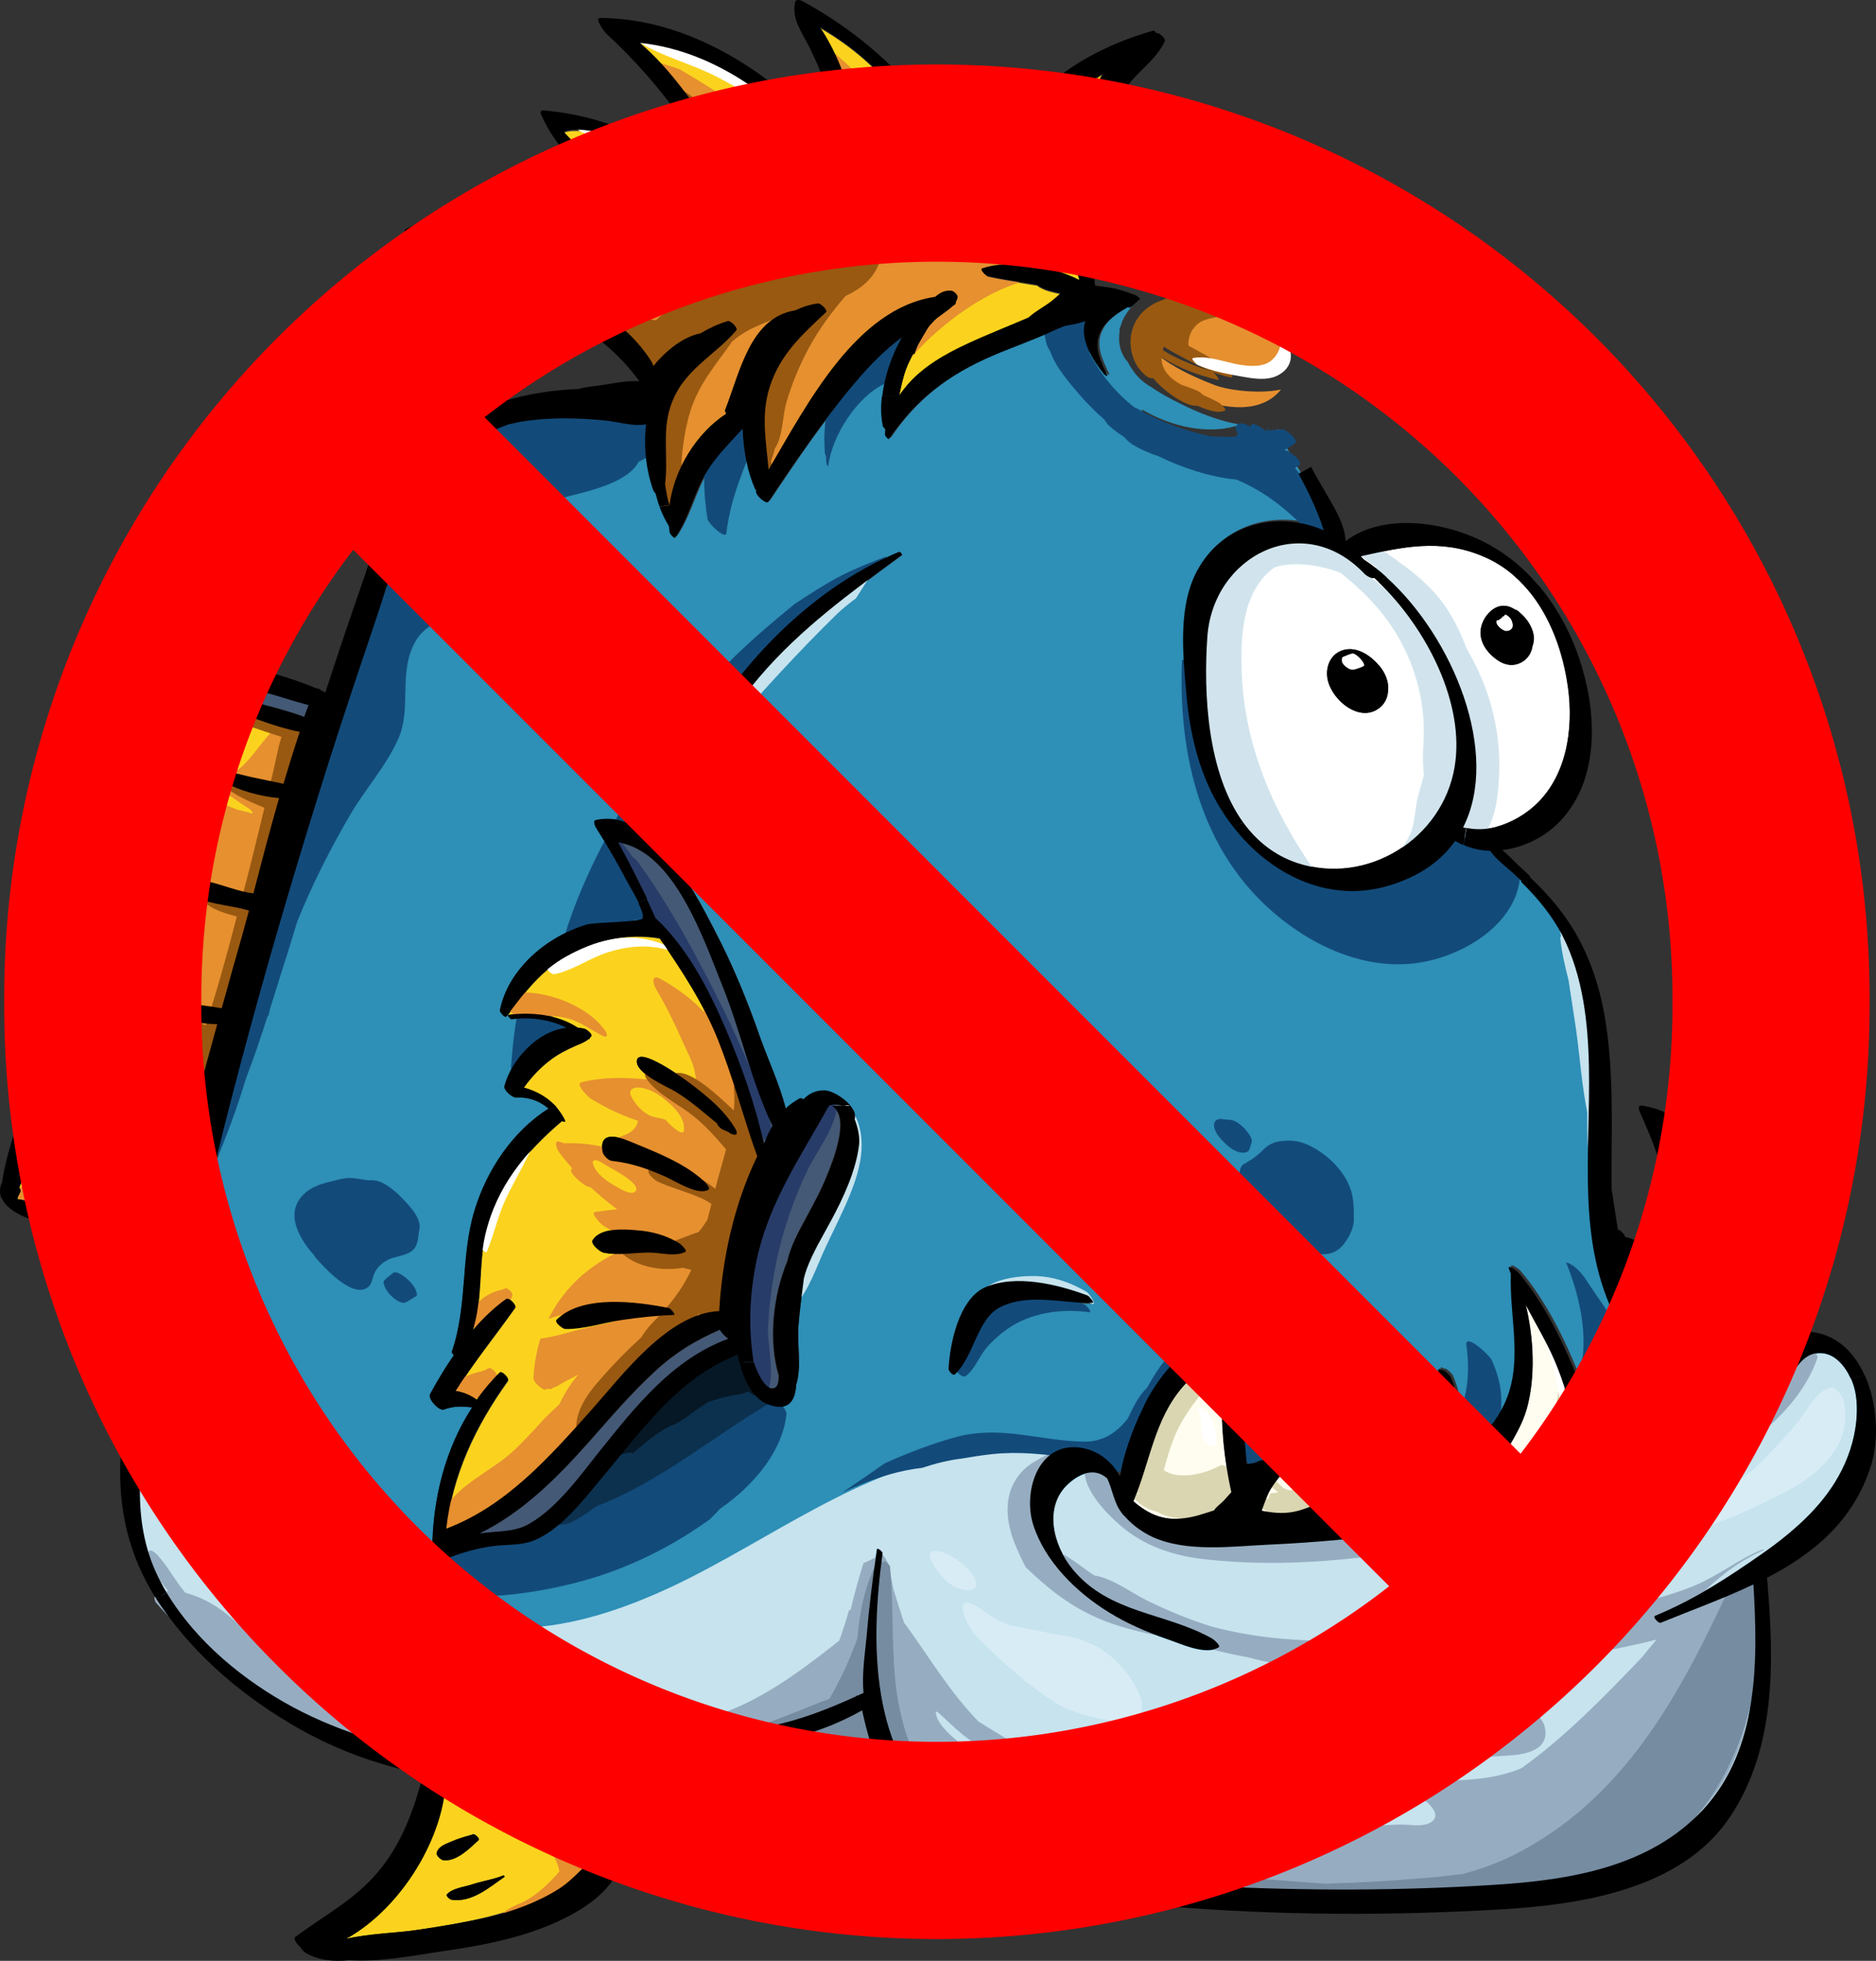 <?xml version="1.0" encoding="UTF-8" standalone="no"?>
<svg
   xmlns:dc="http://purl.org/dc/elements/1.1/"
   xmlns:cc="http://creativecommons.org/ns#"
   xmlns:rdf="http://www.w3.org/1999/02/22-rdf-syntax-ns#"
   xmlns:svg="http://www.w3.org/2000/svg"
   xmlns="http://www.w3.org/2000/svg"
   xmlns:sodipodi="http://sodipodi.sourceforge.net/DTD/sodipodi-0.dtd"
   xmlns:inkscape="http://www.inkscape.org/namespaces/inkscape"
   version="1.1"
   id="angler"
   x="0px"
   y="0px"
   viewBox="0 0 679.852 710.255"
   sodipodi:docname="fish-carnivor-01-dies.svg"
   width="679.852"
   height="710.255"
   inkscape:version="1.0.1 (3bc2e813f5, 2020-09-07)">
  <rect x="0" y="0" width="679.852" height="710.255" fill="#333333" stroke="none"/>
  <defs
     id="defs333" />
  <sodipodi:namedview
     pagecolor="#ffffff"
     bordercolor="#666666"
     borderopacity="1"
     objecttolerance="10"
     gridtolerance="10"
     guidetolerance="10"
     inkscape:pageopacity="0"
     inkscape:pageshadow="2"
     inkscape:window-width="1848"
     inkscape:window-height="1016"
     id="namedview331"
     showgrid="false"
     inkscape:zoom="0.95777778"
     inkscape:cx="318.42501"
     inkscape:cy="365.6"
     inkscape:window-x="1992"
     inkscape:window-y="27"
     inkscape:window-maximized="1"
     inkscape:current-layer="angler"
     inkscape:document-rotation="0" />
  <style
     type="text/css"
     id="style2"> .st0{fill:#FFFFFF;} .st1{fill:#FBD31E;} .st2{fill:#445976;} .st3{fill:#2E8FB7;} .st4{fill:#E69030;} .st5{fill:#FFFDEF;} .st6{fill:#C6E3EE;} .st7{fill:#96ADC1;} .st8{fill:#DAD6B1;} .st9{fill:#D1E4ED;} .st10{fill:#124B7A;} .st11{fill:#995911;} .st12{fill:#283C69;} .st13{fill:#0C314F;} .st14{fill:#061826;} .st15{fill:#768CA1;} .st16{fill:#D8ECF5;} </style>
  <g
     id="g1108"
     transform="matrix(-1,0,0,1,679.852,0)">
    <path
       class="st0"
       d="m 192.125,241.4 c 0.5,-0.4 1,-0.9 1.3,-1.5 0.3,-0.6 0.3,-1.1 0.1,-1.8 -0.2,-0.1 -0.4,-0.2 -0.6,-0.3 -1,-0.4 -1.9,-0.8 -3,-1.1 -1.4,-0.3 -5.2,4 -4.1,4.6 1,0.5 1.9,0.8 2.9,1.1 1.3,0.4 2.2,0 3.4,-1 z"
       id="path6" />
    <path
       class="st0"
       d="m 133.425,228.5 c 1,0.2 1.8,-0.3 2.6,-0.9 0.7,-0.6 1.7,-1.5 1.5,-2.6 0,-0.2 -0.1,-0.3 -0.3,-0.3 -0.8,-0.1 -1.5,-0.8 -2,-1.4 -0.1,-0.1 -0.3,-0.1 -0.4,-0.1 -0.1,-0.1 -0.1,-0.2 -0.2,-0.3 -0.1,-0.6 -1,0 -1.2,0.2 -0.6,0.4 -1.1,1 -1.4,1.7 -0.3,0.9 -0.6,1.7 -0.2,2.6 0.4,0.6 0.9,1 1.6,1.1 z"
       id="path8" />
    <path
       class="st1"
       d="m 673.425,434 c 0.3,0.7 -0.3,0.1 -2.2,0.9 -5,2.1 -13.1,1.7 -18.4,2.5 -11,1.7 -21.6,3.8 -32.7,4.5 -1.6,-12.6 -6,-25.4 -9.7,-37.7 7.2,-0.7 14.7,-2.4 20.8,-5.5 0.6,-0.3 4.2,-3.4 2.6,-4 -4.2,-1.5 -9.9,0.9 -14.1,1.8 -3.6,0.8 -7.1,1.8 -10.6,3 -0.2,-0.9 -0.5,-1.7 -0.7,-2.6 -2.4,-8.6 -4.7,-17.2 -7.1,-25.8 8,-0.2 16.8,-2.4 22.7,-5.5 0.5,-0.3 3.5,-2.8 2.2,-3.3 -4.2,-1.6 -9.8,0.5 -14.1,1.2 -4.1,0.6 -8.3,1.1 -12.4,1.8 -1.7,-6.2 -3.4,-12.3 -5.2,-18.5 -1.6,-5.6 -3.1,-11.2 -4.7,-16.9 1.4,-0.4 2.7,-0.8 3.6,-0.9 7.7,-1.5 15.9,-2.6 22.8,-6.5 0.6,-0.3 4.7,-3.7 3.4,-4.5 -4.1,-2.4 -10.9,0.5 -15.3,1.5 -4.6,1 -10.8,3.6 -16.1,4.2 -3.1,-11.5 -6.1,-23.1 -9.3,-34.5 7.1,-0.7 14.4,-2.8 20.1,-5.9 0.4,-0.2 3.6,-3 2.2,-3.3 -4.1,-0.9 -8.8,0.9 -12.9,1.7 -3.7,0.7 -7.3,1.4 -11,2.3 -1.8,-6.3 -3.8,-12.6 -5.9,-18.8 8.4,-1.6 17.7,-5.5 24.3,-7.5 11.7,-3.4 23.4,-6.9 34.7,-11.3 0.1,0.6 0.2,1.2 0.4,1.9 0.9,3.7 1.8,7.4 2.6,11.1 0.4,1.7 0.8,3.4 1.2,5.1 2.8,12.2 5.5,24.4 8.3,36.5 5.2,23 10.5,46 15.7,69 4.4,19.3 6.7,41.2 14.1,59.9 0,0.1 0.1,0.3 0.1,0.4 -0.4,0.5 -0.6,1 -0.4,1.5 0.5,1.2 0.9,1.9 1,2.2 z"
       id="path22" />
    <path
       class="st2"
       d="m 627.025,241.4 c 0.3,0.1 0.4,0.2 0.6,0.3 -9.8,3.3 -19.6,6.8 -29.6,9.8 -9.3,2.8 -19.3,4.7 -28.5,8.1 -0.5,-1.4 -1,-2.9 -1.6,-4.3 5.5,-1.4 10.9,-3.3 16.2,-4.7 10.7,-2.8 21.6,-5.1 32.4,-7.7 3.5,-0.8 7.2,-3.1 10.5,-1.5 z"
       id="path24" />
    <path
       class="st3"
       d="m 625.025,506.3 c 4.4,22.5 7.8,45.8 -3.5,66.9 -0.6,1.2 -1.3,2.4 -2,3.6 -10.7,17.8 -28,32.1 -46.2,41.7 -9,4.8 -18.4,8.5 -28.1,11.5 -9.2,2.8 -18.9,3.9 -28.1,6.6 -2.8,0.2 -5.6,0.4 -8.4,0.5 -11.3,0.4 -22.4,-0.9 -33.6,-1 -6.7,-0.1 -13.3,0.7 -19.4,2.5 -2.5,-3.3 -16.2,6.1 -17.6,7.4 -0.9,0.8 -1.8,1.8 -2.7,2.8 -3.7,0.6 -7.5,2 -11.1,2.5 -9,1.3 -18.1,1.4 -27.2,1 -10.9,-0.5 -21.9,-3 -32.8,-4.5 -0.1,-5.4 -0.9,-10.6 -0.2,-16.1 1.2,-4 2.3,-8 3.2,-12.2 18.6,10.6 44,16.2 64.3,10.7 0.4,-0.1 2.2,-1.8 1.4,-1.9 -10.7,-1.9 -21.6,-0.9 -32.4,-3.1 -11,-2.2 -21.1,-6.2 -31.2,-10.8 0,-0.3 -0.2,-0.3 -0.5,-0.2 -0.7,-0.3 -1.4,-0.6 -2.1,-1 0.6,-6.9 -0.4,-13 -1.1,-20.3 -1,-10.6 -2.3,-21.2 -3.8,-31.8 -0.1,-0.6 -2,0.9 -2,1.6 4.4,32.5 4.7,72.3 -23,95.2 -2.5,2 -5,3.9 -7.7,5.6 -25.7,16.6 -59,18.4 -88.7,19.8 -34.1,1.6 -68.5,1.7 -102.6,-0.5 -27.2,-1.7 -56.2,-6.4 -75.6,-27.4 -20,-21.8 -19.8,-53.2 -18.1,-81.5 11,5.2 22.7,9.4 33.6,13.9 0.8,0.3 2.9,-2.2 2.1,-2.5 -14.5,-6.1 -26.2,-13.7 -38.9,-22.7 -10.7,-7.6 -21.1,-16.4 -27.6,-28 -3.4,-6.2 -5.8,-13.1 -6.5,-20.2 -0.3,-3.4 -0.3,-7.1 0.4,-10.5 0.3,-1.5 0.8,-3.1 1.5,-4.7 2.1,-4.7 5.9,-9.2 10.9,-9.3 7.7,-0.3 10.2,8.3 14,13.5 4.1,5.6 8.9,10.5 14.3,14.7 20.2,16 46.3,22.6 71,27.9 33,6.9 67,11.8 100.7,13.3 13.2,0.6 29.7,2.9 42.2,-2.8 3.7,-1.7 7,-4.1 9.7,-7.1 0.8,-0.8 1.4,-1.5 1.5,-1.7 0,0 0,0 0,0 2.8,-3.6 3.3,-8.6 5.2,-12.4 4.5,-4 9.8,-1.9 13.9,1.7 9.5,8.3 5.6,22.6 -1.3,31.1 -13.3,16.3 -33.8,15.7 -50.6,25.2 -0.4,0.2 -3.4,2.6 -2.4,3.2 4.9,2.9 13.5,-1.3 18.6,-3 7.4,-2.5 14.6,-5.6 21.2,-9.7 11.7,-7.2 23.1,-18.4 27.4,-31.7 4,-12.4 -2.1,-31.1 -18.4,-27.7 -5.6,1.1 -10.2,4.9 -13.5,9.7 -1.4,-7.8 -4.2,-16.3 -8,-23.9 -4.9,-11.4 -15.3,-22.8 -25.8,-29.5 -0.2,-0.3 -0.5,-0.6 -0.7,-0.9 -4,-2.5 -8.1,-4.7 -12.5,-6.5 0,0 0,0 0,0 -0.1,0 -0.2,-0.1 -0.3,-0.1 -0.7,-0.3 -2.4,1.1 -3.3,2.3 -0.1,-0.1 -0.2,-0.1 -0.3,-0.2 0,0.1 0.1,0.3 0.1,0.4 -0.4,0.6 -0.6,1.3 -0.3,1.5 0.4,0.3 0.8,0.7 1.1,1 3.6,11.5 5.1,23.6 5,35.6 0,5.3 -0.5,10.6 -1,15.9 -1,-0.1 -2,-0.2 -3,-0.5 -0.7,-0.2 -1.3,-0.6 -2,-0.8 -0.5,-0.1 -0.9,-0.1 -1.4,-0.1 -1.5,-1.6 -3.1,-3.2 -4.5,-4.5 -4.1,-4 -8.3,-8 -11.7,-12.7 -3.1,-4.3 -4.2,-9.4 -7.2,-13.7 -0.1,-0.2 -0.4,-0.1 -0.7,0.1 -0.3,-0.5 -0.6,-1 -1,-1.4 -0.5,-0.6 -2.1,1.4 -2.2,1.8 -2,9.8 -2.6,19.8 -4.5,29.6 -0.2,1 -0.4,1.9 -0.5,2.9 -1.2,-0.3 -2.4,-0.6 -3.6,-1.1 -0.8,-0.4 -1.7,-0.7 -2.6,-1.1 -1,-1.1 -2.1,-2.1 -3.2,-3.1 -9.8,-9 -19.6,-15.2 -21.3,-29.5 -0.1,-0.5 -0.7,-0.3 -1.4,0.2 -0.3,-0.7 -2.8,1.8 -3,2.2 -1.1,2.4 -1.8,4.9 -2.5,7.5 -0.2,0.8 -0.6,1.8 -0.9,2.8 -1.9,3.1 -3.6,6.4 -4.9,9.9 -0.8,-0.2 -1.7,-0.4 -2.4,-0.7 -1.7,-0.7 -3.3,-1.6 -4.8,-2.7 -1.2,-1.8 -2.4,-3.6 -3.3,-5.4 -8.1,-15.3 -2.5,-32.3 -3.1,-48.5 0.2,-0.6 0.5,-1.2 0.7,-1.9 0.7,-1.9 -3.1,0.9 -3.3,1.2 -9.7,11.3 -16.9,26.4 -22.3,40.3 -2.3,-0.1 -4.4,-0.6 -6.6,-1.9 -0.1,-0.1 -0.3,-0.2 -0.4,-0.2 -3.1,-4 -6.5,-8 -8,-12.7 0,-0.1 -0.1,-0.3 -0.1,-0.4 0.9,-2.3 1.3,-4.9 1.4,-7.6 0.2,-0.2 0.4,-0.4 0.4,-0.5 14.5,-28.3 9.3,-60.4 9.9,-91 0.3,-16.2 2.1,-33.1 9.5,-47.7 3.8,-7.6 9.2,-13.9 15.2,-19.8 0.8,-0.8 1.7,-1.7 2.6,-2.5 2.9,-2.7 6.5,-5.2 8.8,-8.5 3.3,-0.1 6.5,-0.8 9.6,-2.1 1,-0.4 2,-0.9 3,-1.5 5.1,7.3 13.1,13 24.4,16.3 21.9,6.4 42.8,-4.4 56,-21.4 2,-2.5 3.8,-5.2 5.4,-7.9 7.2,-12.4 10.4,-26.3 11.6,-40.4 1.2,-14.6 3.1,-32.5 -4.6,-45.7 -9.7,-16.5 -29.4,-20.3 -45.2,-13.6 2.5,-7.4 5.5,-13.8 9.1,-20.5 1.1,-2 2.2,-4 3.4,-6.1 1.5,-2.6 3.5,-5.9 4.7,-9.4 13.1,10.4 37.7,4 48.7,-5.8 0.2,-0.2 1.2,-1.6 0.3,-1.1 -8.2,4.7 -17.4,7.5 -26.9,7 -3.1,-0.2 -5.9,-0.8 -8.6,-1.7 7.9,-1.2 16,-4.6 21.9,-7.6 3.8,-1.8 7.5,-3.9 11,-6.3 1.3,-0.7 2.9,-2 3.6,-2.7 1.8,-1.7 3.3,-3.9 4.5,-6.2 0.3,-0.3 0.6,-0.7 0.7,-0.8 2.2,-3.1 2.7,-6.5 2.2,-10.2 0,-0.1 0,-0.2 -0.1,-0.3 0.1,-0.1 0.1,-0.3 0.2,-0.4 -0.2,-0.5 -0.4,-1 -0.6,-1.5 -0.4,-1.4 -1,-2.8 -1.8,-3.9 -0.7,-1.1 -1.4,-2.1 -2.3,-3 0.1,0 0.1,0 0.2,0 0.3,0 0.5,0 0.8,-0.1 0,0 0,0 0,0 3.8,2.3 7.8,4.7 9.8,8.8 2.7,5.6 0,10.6 -2.4,15.8 -0.4,0.9 0.9,-0.1 1.1,-0.3 4.1,-5.1 9,-12.7 6.8,-19.3 2.4,0.9 4.9,1.4 7.3,1.7 1.6,0.7 3.2,1.3 4.7,2 7.1,3.3 14.5,5.8 21.7,8.9 15.8,6.7 27.8,15.8 37.4,30 0.3,0.5 1.6,-1 1.5,-1.4 0,-0.7 -0.1,-1.4 -0.1,-2 0.5,-0.5 0.9,-1 0.9,-1.2 0.7,-3.3 0.8,-7 0.3,-10.9 -0.8,-7.1 -3.4,-14.7 -7.1,-21.2 6.5,4.8 12,10.6 17.2,16.7 11.4,13.5 21.4,28.2 31.2,42.9 0.7,1 5,-2.6 4.4,-4.2 0.2,-0.2 0.4,-0.4 0.4,-0.5 2.7,-6 4.2,-13.7 4.5,-21.8 4.5,5 9.3,9.6 12.9,15.4 4.3,7 6.3,15.8 10.6,22.6 0,0 0,0 0,0 0,0.3 0.1,0.4 0.3,0.4 0.2,0.3 0.4,0.7 0.6,1 0.4,0.6 1.9,-1.3 2,-1.7 0.1,-0.8 0.2,-1.6 0.3,-2.4 1.4,-2.1 2.5,-4.5 3.4,-7 0.5,-1.5 1,-3.1 1.4,-4.6 0.5,-0.5 0.9,-1.1 0.9,-1.3 2.7,-7.8 3.6,-16 2.6,-23.9 4.6,0.9 10.6,-0.9 15,-1.4 10.2,-1 20.4,-1.2 30.6,0.5 1.4,0.2 2.8,0.5 4.2,0.9 13.3,4.8 24.7,13 31.7,26.5 7.8,15.1 12.3,32.4 17.8,48.4 5.5,15.9 10.7,31.8 15.8,47.8 10.2,31.9 19.7,64.1 28.5,96.5 4.2,15.4 8.2,30.7 12,46.2 3.8,8.7 6.6,18.1 9.1,27.2 -0.3,0.5 -0.3,0.9 0.1,1.1 0.1,0 0.1,0 0.2,0.1 0.5,2 1,3.9 1.6,5.9 1.6,6.1 3.2,12.6 4.5,19.2 0.3,1 0.6,1.9 0.9,2.9 3.5,10.5 5.9,20.8 7.9,31.2 z m -106.1,4.2 c 1.7,0.6 6,-3.9 5,-5.6 -2.6,-4.8 -5.5,-9.6 -8.6,-14.1 0.4,-0.5 0.8,-1 0.7,-1.3 -5.8,-16.8 -3.1,-34.4 -8.2,-51.1 -4.5,-14.6 -13.8,-28.7 -26.8,-36.9 3.2,-2.7 7.1,-4.2 11.7,-4 1.4,0.1 4.8,-2.8 4.3,-4.3 -2.8,-9.7 -12,-19.9 -22.5,-21.1 1.6,-0.8 3.2,-1.5 5,-2 5.1,-1.4 9.7,-1.8 14.9,-1.1 0.5,0.1 1.4,-1.1 1.4,-1.5 0.1,0.2 0.3,0.4 0.4,0.6 0.5,0.7 2.6,-1.6 2.4,-2.2 -3,-15.1 -17.1,-26.9 -31.5,-31 -3.1,-0.9 -19.6,-0.9 -20.3,-2.2 -0.5,-0.9 0.4,-3.1 1.5,-5.6 1.6,-3.3 3.8,-6.9 4.5,-8.3 3.2,-6.4 6.9,-12.5 10.7,-18.5 0.4,-0.7 1.7,-2.9 0.2,-3.2 -7.5,-1.5 -14.2,1.5 -20.2,6.7 0,0 0,0 0,0 -13.8,-42.8 -47.4,-86.4 -89.6,-103.8 -0.3,-0.1 -1.2,0.9 -1,1.1 18.4,13.5 36.7,26.7 51.6,44.2 15.7,18.4 26.8,39.1 35.2,61.6 0.1,0.2 0.2,0.3 0.3,0.3 -8.8,9.3 -15.5,22.5 -19.6,30.6 -6.4,12.3 -11.7,25.2 -16.2,38.3 -2.5,7.2 -6.9,16.6 -9.2,25.5 -1.4,-1.4 -3.1,-2.5 -5.1,-3.7 -0.3,-0.2 -0.8,0 -1.3,0.4 -2.1,-2.2 -4.8,-3.5 -8.2,-3.2 -2.2,0.2 -6.3,2.5 -8.7,5.3 -1.3,1.6 -2.1,3.3 -1.6,4.9 -1.3,3.3 -1.9,6.7 -1.6,9.2 1.2,9.4 5.7,19.3 10.2,27.6 3.1,5.8 6.5,11.3 8.8,17.5 0.4,1.1 0.7,2.2 1,3.3 0.7,5.9 1.5,11.7 2,17.6 0.5,6.2 -1.3,14.8 0.8,21 0.3,5.4 2.4,9.3 8.7,7.6 6.9,-1.8 10.1,-8.9 11.8,-15.6 0.2,-1 0.4,-1.9 0.6,-2.8 21.7,8.4 35.1,27.9 49.7,45.2 6.5,7.7 14.9,18.6 24.7,22.3 4.3,1.6 9.4,1.2 14,1.8 6.3,0.9 12.3,2.7 18.2,5 1.5,0.6 4.1,-2.9 4.1,-4.1 -0.1,-18 -4.7,-36.2 -14.5,-51.2 3.5,-0.3 6.6,-0.5 10.3,0.8 z m -185,-12.6 c 0.6,0.6 2.2,-1.4 2.2,-1.9 -0.4,-9.1 -3.7,-25.1 -12.9,-29.3 -11.2,-5.1 -26.7,-1.3 -37.5,2.9 -0.4,0.1 -2.6,2.5 -1.7,2.6 11,0.3 22.9,-3.6 33.3,1.5 8.7,4.1 9.4,17.7 16.6,24.2 z"
       id="path26" />
    <path
       class="st1"
       d="m 554.525,702.3 c -8.4,-1.9 -17.9,-2 -26.2,-3.3 -8.6,-1.3 -17.2,-2.7 -25.6,-4.8 -8.7,-2.2 -17.4,-5.2 -25,-10.1 -5.7,-3.6 -9.9,-9.1 -14.9,-13.4 3.4,-1.1 6.3,-2.3 8,-3.3 0.3,-0.2 2.8,-2.5 2,-3 -4.8,-2.6 -13.3,0.4 -18.6,0.4 -5,0 -12.6,0.3 -15.9,-4.4 -2.3,-3.3 -2,-6 -0.3,-8.3 0.6,-0.3 1.2,-0.6 1.8,-1 0.2,-0.1 1.4,-1.3 1.7,-2 2.5,-1.7 5.6,-3 8.2,-4.2 12.8,-3.2 27.8,0.5 40.4,0.9 9.6,0.3 19.1,-0.4 28.3,-2.4 0.2,21.7 15.9,47.7 36.1,58.9 z m -35.3,-28.5 c 0.8,-0.1 2.6,-1.7 2.4,-2.6 -0.6,-2.4 -3.3,-3.3 -5.5,-4.2 -2.5,-1.1 -5.2,-1.9 -7.9,-2.6 -0.6,-0.1 -2.4,1.6 -1.9,2.1 3.3,3 8.1,7.9 12.9,7.3 z m -2.9,14.3 c 0.4,-0.1 2,-1.3 1.5,-1.9 -1.9,-2.2 -6.3,-2.7 -9,-3.6 -3.8,-1.2 -7.8,-1.8 -11.5,-3.3 -0.1,0 -0.5,0.4 -0.4,0.5 5.7,3.9 12,9.5 19.4,8.3 z"
       id="path28" />
    <path
       class="st1"
       d="m 415.425,410.4 c 0.3,-0.2 0.5,-0.4 0.7,-0.5 0,0 0,0 0.1,0 l 1.8,-0.8 c 0.4,-0.1 2,-1.5 1.9,-2.1 4.9,-3.9 9.6,-8.1 15,-11.5 2.9,-1.8 15,-6.8 14.1,-11.5 -0.9,-4.9 -16.9,6.6 -18.8,7.9 -6.2,4.6 -12.8,9.9 -16.8,16.6 -1.6,2.7 0.2,3 2,1.9 z m 80.3,89.9 c 11.8,16.4 20.1,34 22.3,53.7 -21.8,-8.2 -37.5,-26 -52.7,-43.1 -10.8,-12.1 -27.7,-35 -46.2,-35.7 -1.1,-19 -5.4,-38.8 -13.8,-56.1 0.4,-1.1 0.8,-2.3 1.2,-3.4 4.4,-13 7.9,-26.2 13.1,-39 5.5,-13.6 13.1,-25 21.1,-36.7 12.3,-2.1 23.4,0.7 34.1,6.8 9.4,5.3 14.7,12.6 20.9,20.9 v 0 c -8.3,-1.1 -18,-0.1 -25.2,4.6 -0.9,0.1 -1.8,0.3 -2.7,0.5 -0.6,0.2 -2.9,1.8 -2.2,2.7 0.2,0.2 0.4,0.4 0.6,0.6 -0.1,0.3 -0.1,0.4 0.3,0.3 1.3,1.1 2.9,1.7 4.6,2.4 3.4,1.5 6.5,3.1 9.4,5.3 3.8,2.9 6.8,6.2 9.5,9.9 -4.7,1.3 -8.9,3.8 -12.1,7.4 -1,1.2 -2,2.6 -2.7,4.1 -0.6,1.1 0.1,1 0.9,0.6 13.4,11.4 23.7,23.8 27.8,41.4 2.5,10.7 0.9,23.7 4.5,34.4 -3.7,-4.2 -7.7,-8.1 -12.1,-11.3 -0.9,-0.7 -3.8,2.2 -3.2,3.2 7.2,10.1 14.9,19.6 21.5,30.1 -2.7,0.4 -5.2,1.4 -7.7,3.2 0,0 0,0 -0.1,0.1 -2.5,-3.4 -5.2,-6.6 -8.2,-9.6 -0.7,-0.9 -3.5,1.8 -2.9,2.7 z m -20.8,-18.9 c 0.8,0 4.1,-2.5 3.1,-3.4 -9.3,-9.2 -29.2,-6.5 -40.7,-4.2 -0.6,0.1 -2.6,2.4 -1.8,2.5 6.3,0.2 12.5,0.9 18.7,1.8 7,1 13.7,3.4 20.7,3.3 z m -13.7,-27.7 c 1.2,-0.3 4.8,-3.1 3.8,-4.6 -2.9,-4.4 -11,-3.9 -15.7,-3.6 -5.7,0.4 -10.7,1.8 -15.6,4.7 -0.3,0.2 -3.1,2.8 -2.2,3.2 3.8,1.8 9,0.2 13.1,0.2 5.6,0.1 11.1,1.3 16.6,0.1 z m 0.3,-36.6 c 1.1,-7.3 -5.1,-5.7 -10.1,-3.6 -8.9,3.7 -19.2,7.7 -26.5,14.2 -0.3,0.2 -2.8,2.7 -1.9,3.3 3.7,2.4 12.2,-3.2 15.6,-4.7 6.6,-2.9 12.2,-4.9 19.4,-5.7 1.3,-0.2 3.3,-2.2 3.5,-3.5 z"
       id="path30" />
    <path
       class="st1"
       d="m 514.825,85.4 c -3.5,1.5 -6.9,3.5 -9.5,4.7 -8.9,4.1 -17.8,8.5 -26.4,13.1 -13.2,7.1 -26.5,14.4 -34.7,27.4 -0.6,0.9 -0.9,1.6 -1.1,2.2 -1.7,-2.3 -3.9,-4.4 -5.6,-5.8 -3.6,-3 -7.3,-5.2 -11.5,-6.1 -2.9,-1.8 -6.2,-3.3 -9.8,-4.4 -0.9,-0.3 -3.8,2.5 -3.1,3.4 8.5,9.7 19.6,14.4 23.9,27.7 2.9,9.1 0.7,18.9 1.9,27.9 -0.2,1.6 -0.5,3.2 -0.8,4.8 -0.2,0.9 -0.5,1.8 -0.8,2.8 -1.6,-12.8 -9.8,-26.2 -20.6,-33 0.4,-0.6 0.5,-1.1 0.4,-1.5 -5.3,-13.3 -9,-33.3 -25.4,-35.9 -2.5,-1.2 -5.2,-2.1 -8.2,-2.5 -0.8,-0.1 -3.7,2.3 -2.9,3.2 8.7,8.3 16.6,15.3 20.4,27.1 3.3,10.3 1.2,20 0.4,29.9 -14.1,-24 -31.7,-58.4 -60.4,-62.6 -1.7,-1.5 -3.7,-2.5 -5.9,-2.2 -0.8,0.1 -2.3,1.5 -2.2,2.4 0.1,0.6 0.4,1.1 0.7,1.7 -0.1,0.3 -0.1,0.5 0.1,0.7 0.4,0.3 0.8,0.5 1.1,0.8 2,1.9 5,3.5 6.6,5.2 0.8,0.8 1.5,1.6 2.1,2.4 1.2,2.1 2.5,4.2 3.7,6.3 0.4,1 0.9,2 1.2,3.1 0.1,0.2 0.3,0.3 0.6,0.2 0.9,1.8 1.8,3.6 2.5,5.4 1.2,3.2 1.9,6.6 2.6,10.1 -1,-1.4 -2,-2.7 -3,-3.9 -5.9,-6.8 -13.9,-11.4 -21.9,-15.1 -7.3,-3.4 -14.8,-6.3 -22.2,-9.5 -2.5,-2.3 -6,-4.1 -8.4,-6 -1.1,-0.9 -2.1,-1.8 -3.2,-2.8 2.7,-0.6 5.4,-1.1 7.7,-2.5 0.2,-0.1 0.5,-0.3 0.8,-0.6 6,-1 11.9,-1.8 17.8,-3.1 0.6,-0.1 3.2,-2.4 2.1,-2.8 -9.9,-3.2 -24.7,-1 -35,4.1 -0.1,0 -0.1,-0.1 -0.2,-0.1 5.7,-16.1 3.5,-35.8 0.3,-52.1 -1.3,-6.8 -4.3,-15.3 -8.8,-22.5 6.8,4.1 13.1,9.1 18.8,14.7 6.5,6.4 12.1,13.7 17,21.5 5.4,8.6 9.2,18.9 15.7,26.6 0.6,0.8 2.8,-1.8 2.7,-2.4 -0.5,-4.3 -1.6,-8.7 -3.2,-13 0.7,-1.7 1.5,-3.3 2.2,-5 11.3,-24.5 25.4,-45.5 49.5,-59.3 -6.9,10.1 -10.8,22.6 -13.9,34.3 -2.5,9.4 -6.9,25.3 -5.6,36.9 0.1,4.7 0.8,9.1 2.6,12.8 0.7,1.5 4.9,-3.3 5.1,-4.2 2,-10.1 2.2,-20.3 3.3,-30.5 0.7,-0.6 1.4,-1.3 2,-1.9 21.2,-19.6 42.3,-38.4 71.7,-41.7 -11,9.2 -19.8,22.6 -27.8,33.9 -10.2,14.5 -20.7,30.3 -22.1,48.4 0,0.2 0.1,0.3 0.3,0.3 -0.1,0.3 -0.2,0.7 -0.3,1 -0.9,2.9 5.8,-2.3 6.4,-3.7 3.1,-7 7.5,-13.5 12.7,-19.2 5.2,-5.7 11.2,-10.8 17.6,-14.9 9.9,-6.5 25.6,-14.8 37.9,-14.1 1.5,0.1 2.4,0.4 2.9,0.8 -9.5,9.8 -18.2,20.3 -27.2,30.6 -7.2,8.3 -14.4,17.2 -17.4,28 -0.2,0.6 -0.1,0.9 0.2,1.1 -0.2,0.5 -0.5,1 -0.7,1.6 -1.4,3.4 4.1,-1 4.7,-2.3 0.5,-0.8 0.9,-1.6 1.4,-2.4 1.1,-1 2,-1.9 2.2,-2.4 0.9,-2.3 2,-4.5 3.2,-6.7 0.4,-0.6 0.8,-1.3 1.1,-1.9 4.3,-3.6 14.9,-5.4 19.1,-6.7 6.3,-1.9 12.8,-3.4 19.4,-4.2 11.2,-1.7 22.5,-0.9 33.2,2.4 z"
       id="path32" />
    <path
       class="st2"
       d="m 506.125,555.5 c -6.1,-1 -12.6,-0.4 -18.1,-3.5 -10.2,-5.9 -18.4,-17.3 -25.6,-26.3 -13.1,-16.4 -26.4,-33.3 -46.6,-40.7 1.3,-0.9 2.6,-2.1 3.1,-3.3 8.4,3.7 15.6,7.9 23.1,14.7 8.8,8 16.5,17.1 24.4,26 11.7,13.1 24.1,25.5 39.7,33.1 z"
       id="path34" />
    <path
       class="st2"
       d="m 455.725,305.3 c -3.7,6.8 -7.2,13.6 -10.5,20.5 -1.1,2.2 -2.1,4.5 -3.1,6.8 -11.6,10.8 -19.5,26.2 -25.6,40.5 -5.5,13.1 -10.6,27.1 -13.7,41.3 -0.2,-0.3 -0.4,-0.6 -0.5,-0.9 -0.5,-1.9 -1.5,-3.6 -2.6,-5.5 7.7,-15.9 11.5,-34.1 18,-50.4 6.9,-16.8 17.6,-49.2 38,-52.3 z"
       id="path36" />
    <path
       class="st2"
       d="m 406.025,458.5 c 2.2,11.3 2.6,23 0.8,34.4 0,0.2 -0.1,0.4 -0.1,0.7 -0.8,2.9 -4.3,11.1 -7.7,9 -1.2,-0.7 -1.2,-2.9 -1.3,-4.3 3.8,-12.4 2.2,-28.8 -3.1,-41.5 -1.1,-5.1 -3.7,-9.9 -6.3,-14.8 -2.9,-5.4 -6,-10.8 -8.2,-16.6 -1.7,-4.2 -8.7,-21 -1.5,-24.8 -0.6,0 -1.3,0 -1.9,0 -0.6,0 -1.1,0 -1.7,0 0.7,-0.4 2.2,-0.4 3,-0.3 0.5,0.1 1,0.2 1.5,0.4 10.3,18.8 22.2,35.8 26.5,57.8 z"
       id="path38" />
    <path
       class="st4"
       d="m 268.125,121.5 c 0.4,4 0.1,8 -1.3,11.4 -0.1,0.4 -0.4,0.8 -0.6,1.1 -0.5,0.4 -1,0.8 -1.5,1.1 -7.5,5 -16.2,9.1 -24.9,11.2 -11.2,2.7 -19.4,0.8 -24.2,-5.2 8.2,1.7 19.3,0.2 24,-1.6 8.8,-3.4 23.9,-9.9 27.9,-20.2 0.1,0.7 0.3,1.5 0.6,2.2 z"
       id="path40" />
    <path
       class="st5"
       d="m 250.825,501.9 c 10.7,12.1 12.1,27.8 18.3,41.9 -5.7,4.9 -11,7.1 -18.6,6.2 -3.7,-0.4 -7.2,-1.8 -10.7,-2.8 -0.9,-1.4 -2.5,-2.5 -3.6,-3.6 -0.9,-1 -1.8,-2 -2.7,-3 3.7,-16.7 4.7,-34.8 1.7,-51.7 5.4,4 11,7.8 15.6,13 z"
       id="path42" />
    <path
       class="st4"
       d="m 257.525,114.3 c 9.9,8.9 -10,16.9 -16.9,19.1 -4.9,1.5 -10.3,2.4 -15.4,1.2 -3.7,-0.8 -11.7,-3.6 -11.4,-8.4 0.4,-5.3 13.1,-10.3 21.4,-13.8 1.5,-0.3 3.2,-0.6 4.8,-0.9 0.9,0 1.8,-0.1 2.7,-0.1 0.1,-0.1 0.2,-0.2 0.3,-0.3 5.3,-0.7 10.5,-0.4 14.5,3.2 z"
       id="path44" />
    <path
       class="st0"
       d="m 242.325,230.7 c 1.4,20.2 0,49 -13,67.1 -4.8,6.7 -11.2,11.9 -19.6,14.7 -25.3,8.4 -52.6,-8.8 -57,-34.7 -3.9,-22.9 10,-50.2 27.7,-67.2 0.5,-0.5 1,-1 1.5,-1.4 0.6,0.5 2.6,-0.5 3.6,-1.5 22.1,-23.3 54.9,-6.5 56.8,23 z m -43.4,13.9 c 0.2,-4.2 -1.9,-8.1 -6.1,-9.2 -5.1,-1.3 -10.1,2.4 -13.1,6.1 -1.8,2.2 -3.2,5.4 -2.9,8.3 0,2.6 1,5 3.1,6.6 7.6,6 18.6,-3.9 19,-11.8 z"
       id="path46" />
    <path
       class="st5"
       d="m 219.225,539.1 c 1.5,2.2 2.4,5.4 3.5,8.2 -4.6,0.8 -8.8,1.3 -13.7,-0.1 -4.7,-1.3 -9,-3.6 -13.7,-4.8 -0.9,-8.5 0.5,-16.5 2,-25.2 0.3,-1.7 0.6,-3.5 0.9,-5.5 2.5,5.1 6.6,9.6 10.2,13.8 3.7,4.4 7.6,8.8 10.8,13.6 z"
       id="path48" />
    <path
       class="st0"
       d="m 186.825,201.5 c -0.4,0.4 -0.8,0.8 -1.2,1.2 -2.8,1.8 -5.5,4 -8.1,6.3 -24.4,21.8 -41.5,63.9 -27.9,90.7 -0.4,0.1 -0.8,0.1 -1.1,0.2 -3.3,0.6 -6.5,0.8 -10.4,-0.2 -6,-1.5 -11.6,-4.8 -15.9,-9.3 -11.1,-11.5 -12.8,-29.3 -10.1,-44.3 2,-11.6 6.4,-23.2 13.9,-32.2 4.5,-5.4 10,-9.8 16.9,-12.6 15.1,-6.3 28.7,-3.2 43.9,0.2 z m -46.9,35.2 c 3.1,-3.3 4.3,-7.4 2.4,-11.6 -1.5,-3.3 -5,-6.4 -8.9,-5.5 -0.9,0.2 -1.8,0.6 -2.7,1.2 -0.4,0.1 -1.3,0.7 -1.4,0.8 -0.1,0.1 -0.3,0.3 -0.4,0.4 -2.8,2.3 -4.9,5.9 -5,9.1 0,1 0.2,2 0.5,2.9 0.4,3 2.3,5.5 5.4,6.5 3.9,1.2 7.6,-1.1 10.1,-3.8 z"
       id="path50" />
    <path
       class="st5"
       d="m 182.725,543.8 c -2.4,0 -6.2,0.7 -8,0.8 -8.7,0.4 -15.7,-3.7 -23.7,-5.9 -0.4,-1.2 -0.9,-2.5 -1.2,-3.9 -1,-4.4 -0.8,-8.8 0.1,-13.2 1,-4.8 3.3,-8.9 5.4,-13.2 2,6.1 6.8,11.3 11.8,16 4,3.7 8.3,7.1 11.7,11.5 1.9,2.4 2.9,5.2 3.9,7.9 z"
       id="path52" />
    <path
       class="st5"
       d="m 140.425,538.6 c -1.6,0.5 -3.1,1.1 -4.6,1.8 -2.1,-0.4 -4.2,-0.8 -6.4,-1.2 -0.7,-0.3 -1.4,-0.6 -2.1,-0.9 -2.9,-1.2 -5.5,-2.7 -7.9,-4.7 -3.8,-3.2 -6,-7.3 -9,-11 -0.2,-1.7 -0.3,-3.4 -0.3,-5.1 0.2,-8.5 2.9,-16.6 6.1,-24.4 3,-7.1 7.1,-13.8 10.7,-20.7 -3,12.4 -3.6,26.5 -0.4,37.9 1.7,5.8 4.9,11 7.9,16.1 2.4,4 4.9,7.8 6,12.2 z"
       id="path54" />
    <path
       class="st5"
       d="m 96.225,509.1 c 2,6.1 2.4,12.7 2.2,19.1 -2.2,0.3 -4.5,0.8 -6.7,1 -0.1,0 -0.2,-0.1 -0.3,-0.1 -8.8,-3 -17.5,-6.6 -25.5,-11.3 -3.4,-5.2 -5.5,-11.4 -10.3,-15.8 -0.3,-2.9 -0.4,-5.7 0.4,-8.9 1.5,-6.2 5,-12.7 8.6,-18 1.2,-1.8 2.5,-3.4 3.8,-5 5.8,-6.7 12.8,-11.7 19.8,-17.2 0.1,-0.1 0.1,-0.1 0.2,-0.2 -7.9,19.9 -5.2,40.3 7.8,56.4 z"
       id="path56" />
    <path
       class="st5"
       d="m 77.225,409.2 c -5.6,14.6 -13.9,35.7 -3.1,48.9 -3.4,3.2 -6.5,6.7 -9.3,10.1 -1.7,2 -3.2,4 -4.5,5.9 -2.9,4 -9.4,13.9 -12.3,23 -1.9,-2.1 -4.3,-4 -5.6,-6.2 -0.6,-1 -1.2,-2.1 -1.8,-3.3 0,0 0,-0.1 0,-0.1 0,-3.9 -1.3,-7.8 -1.8,-11.6 -0.2,-1.5 -0.3,-3.1 -0.4,-4.7 1.4,-8.6 2.9,-17 6.5,-25.5 2.8,-6.5 6.4,-13.1 10.8,-19 5.8,-7.6 12.8,-14 21.5,-17.5 z"
       id="path58" />
    <path
       class="st6"
       d="m 564.525,572.8 c -22.9,10.7 -47.9,17.7 -73.4,16.9 -19.2,-0.6 -37.7,-7 -55,-15.1 -35.1,-16.6 -67.6,-42.5 -107,-48.5 -10.6,-1.6 -20.5,-1.2 -30.2,0.8 7,5.2 9.1,16.8 6.4,25.5 -4.3,13.4 -15.7,24.5 -27.4,31.7 -6.6,4.1 -13.8,7.2 -21.2,9.7 -5,1.7 -13.7,5.9 -18.6,3 -1,-0.6 2,-3 2.4,-3.2 16.8,-9.5 37.3,-8.9 50.6,-25.2 7,-8.5 10.8,-22.8 1.3,-31.1 -4.1,-3.6 -9.4,-5.7 -13.9,-1.7 -1.9,3.8 -2.4,8.8 -5.2,12.4 0,0 0,0 0,0 -0.1,0.3 -0.8,1 -1.5,1.7 -2.7,3 -6.1,5.4 -9.7,7.1 -12.5,5.7 -29,3.4 -42.2,2.8 -33.7,-1.5 -67.7,-6.4 -100.7,-13.3 -24.8,-5.2 -50.8,-11.9 -71,-27.9 -5.4,-4.3 -10.2,-9.2 -14.3,-14.7 -3.8,-5.2 -6.4,-13.8 -14,-13.5 -5,0.1 -8.8,4.6 -10.9,9.3 -0.7,1.6 -1.2,3.2 -1.5,4.7 -0.7,3.4 -0.7,7 -0.4,10.5 0.7,7.1 3,14 6.5,20.2 6.5,11.6 16.9,20.4 27.6,28 12.7,9 24.5,16.6 38.9,22.7 0.9,0.4 -1.3,2.8 -2.1,2.5 -11,-4.5 -22.7,-8.7 -33.6,-13.9 -1.7,28.2 -1.9,59.7 18.1,81.5 19.3,21 48.4,25.7 75.6,27.4 34.1,2.2 68.4,2.2 102.6,0.5 29.7,-1.4 63,-3.2 88.7,-19.8 2.6,-1.7 5.2,-3.6 7.7,-5.6 27.7,-22.8 27.4,-62.7 23,-95.2 -0.1,-0.7 1.9,-2.2 2,-1.6 1.6,10.6 2.9,21.2 3.8,31.8 0.7,7.3 1.7,13.4 1.1,20.3 0.7,0.3 1.4,0.6 2.1,1 0.3,-0.1 0.5,-0.1 0.5,0.2 10.1,4.6 20.2,8.6 31.2,10.8 10.8,2.2 21.7,1.2 32.4,3.1 0.8,0.1 -1.1,1.8 -1.4,1.9 -20.3,5.4 -45.7,-0.1 -64.3,-10.7 -0.9,4.2 -1.9,8.2 -3.2,12.2 -0.8,5.5 0.1,10.7 0.2,16.1 10.9,1.5 21.8,4 32.8,4.5 9.1,0.4 18.1,0.3 27.2,-1 3.6,-0.5 7.4,-1.9 11.1,-2.5 0.9,-1 1.8,-1.9 2.7,-2.8 1.4,-1.3 15.1,-10.7 17.6,-7.4 6.1,-1.8 12.6,-2.6 19.4,-2.5 11.2,0.1 22.3,1.5 33.6,1 2.8,-0.1 5.6,-0.3 8.4,-0.5 9.2,-2.7 18.9,-3.8 28.1,-6.6 9.7,-3 19.1,-6.7 28.1,-11.5 18.1,-9.6 35.5,-23.9 46.2,-41.7 0.7,-1.2 1.4,-2.4 2,-3.6 7.7,-14.3 8.6,-29.6 7,-45 -19.8,17.1 -39.8,33 -64.2,44.3 z"
       id="path70" />
    <path
       class="st7"
       d="m 622.825,578.5 c -0.4,0.2 -0.9,0.4 -1.3,0.6 0,-1.7 -1,-2.5 -2.6,-2.8 2.8,-3.6 8.6,-10.2 7,-14.3 -0.4,-1.2 -2.5,0.6 -2.9,1 -4,4.3 -6.5,9.4 -10.3,13.9 -1.5,0.4 -2.9,0.9 -3.7,1.2 -5.2,2 -9.8,5 -13.9,8.7 0,0 -0.1,0.1 -0.1,0.1 -7.5,6.4 -14.3,14.9 -24.6,16.1 -6.2,0.7 -11.1,-0.7 -16.9,2.5 -2.9,1.6 -9.3,6.8 -11.4,11.5 -12.6,3.6 -25.5,6.1 -38.8,7.6 -6.5,-1.2 -14.9,-0.1 -20.6,-0.7 -11.1,-1.2 -21.7,-5 -32.8,-5.6 -7.6,-0.4 -14.9,1.4 -20.8,5.3 -20.6,-4 -37.2,-16.6 -53.4,-29.3 -1.3,-3.6 -2.5,-7.2 -3.5,-10.9 -0.1,-0.2 -0.3,-0.3 -0.6,-0.2 -1.4,-5.7 -2.9,-11.4 -4.7,-17 -2.2,-0.9 -4.4,-2.1 -6.5,-3.4 -0.9,0.8 -1.8,2 -1.9,2.5 0,0.1 0,0.1 0,0.2 -0.3,0.3 -0.5,0.6 -0.5,0.8 -0.7,3.2 -1.3,6.3 -2,9.5 -1.3,4.1 -2.5,8.2 -3.9,12.2 -0.3,0.3 -0.6,0.6 -0.7,0.8 -8.6,11.9 -15.8,24.1 -26.1,34.7 -2,1.2 -3.9,2.5 -5.8,3.6 -8.2,5.1 -16.5,9.8 -25.1,14.1 -4.1,-0.3 -8.2,-1.3 -12.3,-1.6 -12.4,-1 -23.8,3.1 -34.9,8 -11.4,5.1 -23.5,12.6 -36.6,11.1 -6.9,-0.8 -12.7,-4.4 -18.8,-7.4 -6.9,-3.5 -13.6,-5.3 -21.4,-5.8 -14.6,-1 -28.3,0.6 -41.9,-5 -16.2,-11.6 -30.3,-26.2 -44,-40.5 0,0 0,0 0,0 -1.6,-2.1 -3.3,-4.1 -5,-6.1 5.5,1.4 11.1,2.6 16.7,3.7 18.6,3.6 38.2,7 57.4,7.1 4.1,0.2 8.1,0.4 12.1,0.5 14.2,0.6 29.7,2.2 43.7,-0.6 0.2,0 0.8,-0.5 1.2,-1 5.7,-0.6 11.4,-1.8 17,-3.3 8.3,-1.5 16.4,-3.5 24.2,-6.3 8.5,-1.4 16.9,-3.1 25.1,-5.9 12.7,-4.4 21.8,-11.4 31.2,-20.4 1.5,-2.8 2.8,-5.7 4,-8.6 3,-7.6 4.1,-16.3 -0.6,-23.5 -3,-4.6 -7.4,-6.9 -11.9,-8.9 -0.6,0.8 -1,1.6 -0.9,2.1 2.4,12.2 6.9,22.8 0.8,34.9 -0.7,1.4 -1.5,2.6 -2.3,3.8 0.1,-0.6 -0.1,-1 -1.2,-0.5 1.3,-1.3 2.6,-2.7 3.6,-4.3 0.3,-0.5 0.8,-1.5 -0.2,-1.4 -5.6,0.8 -11.6,6.6 -16.4,9.5 -0.1,-0.1 -0.3,-0.1 -0.6,0 -6.4,1.4 -12.2,5.9 -18,8.8 -7.7,3.8 -15.6,7.1 -23.8,9.6 -0.1,0 -0.2,0.1 -0.3,0.1 -6.9,1.8 -14,3.1 -21.3,3.9 -22.3,2.4 -44.8,1 -66.9,-1.7 -20,-2.5 -40.1,-5.7 -59.8,-9.6 -9.2,-1.8 -18.3,-4.1 -26.9,-7.7 -8.5,-3.6 -15.7,-9.5 -24.2,-12.9 -0.8,-0.3 -3.2,2.1 -2.9,2.9 1.6,4 4.3,7.3 7.6,10.1 -0.4,-0.2 -0.9,-0.4 -1.3,-0.6 -1.7,28.2 -1.9,59.7 18.1,81.5 19.3,21 48.4,25.7 75.6,27.4 34.1,2.2 68.4,2.2 102.6,0.5 29.7,-1.4 63,-3.2 88.7,-19.8 2.6,-1.7 5.2,-3.6 7.7,-5.6 14,-11.5 20.8,-27.4 23.6,-44.4 0,0 -0.1,0 -0.1,0 0.7,-3.5 1.2,-7.2 1.5,-10.8 0.1,-0.7 0.2,-1.4 0.3,-2.1 0.5,-3.7 0.9,-7.5 1.2,-11.3 0.9,9.3 2.3,18.5 4,27.7 0.2,1 0.4,1.9 0.6,2.9 -0.2,-0.1 -0.5,-0.2 -0.7,-0.4 -0.9,4.2 -1.9,8.2 -3.2,12.2 -0.8,5.5 0.1,10.7 0.2,16.1 3.3,0.4 6.5,1 9.8,1.5 0.1,0.3 0.2,0.6 0.2,0.9 2.6,-0.3 5,0.2 7.5,1.2 0,-0.3 0,-0.5 0,-0.8 5.1,0.8 10.1,1.5 15.2,1.7 9.1,0.4 18.1,0.3 27.2,-1 3.6,-0.5 7.4,-1.9 11.1,-2.5 0.9,-1 1.8,-1.9 2.7,-2.8 1,-0.9 7.8,-5.7 12.7,-7.4 1.5,-0.1 3,-0.2 4.5,-0.3 0.1,0.1 0.3,0.2 0.4,0.3 0.7,-0.2 1.3,-0.3 2,-0.5 6.1,-0.5 12.2,-1.2 18.2,-2 11,0.2 21.8,1.4 32.9,1 2.8,-0.1 5.6,-0.3 8.4,-0.5 9.2,-2.7 18.9,-3.8 28.1,-6.6 1.4,-0.4 2.7,-0.9 4.1,-1.3 12.4,0.1 24.6,-7.9 34.4,-14.7 13.8,-9.7 28.3,-20.6 39.3,-33.4 0.3,-0.6 1.2,-2.8 -0.6,-1.9 z m -225.9,51.9 c -1.3,-1.6 -2.6,-3.2 -3.8,-4.8 3,2.2 6.2,4.1 9.6,5.8 -2,-0.3 -3.9,-0.6 -5.8,-1 z"
       id="path73" />
    <path
       class="st8"
       d="m 101.125,525.3 c -1.6,0.3 -3.3,0.3 -4.9,0 2.1,-1.9 3.7,-4.2 4.7,-6.5 0.5,-1.1 0.2,-1.8 -1.1,-1.5 -0.7,0.2 -1.4,0.7 -2,1.3 -0.5,0 -1.1,-0.1 -1.6,-0.1 1.3,-1.1 2.6,-2.6 1.9,-3.6 -0.3,-0.4 -0.7,-0.8 -1.1,-1 0.7,-0.7 1.7,-1.6 1.9,-2.6 0.1,-0.9 -0.6,-1 -1.3,-0.6 -0.1,0 -0.2,0.1 -0.2,0.1 1.6,-1.5 3.2,-3.5 1.9,-3.8 0,0 -0.1,0 -0.1,0 0,-0.1 0,-0.1 0,-0.2 0,-1.6 -1.4,-1 -2.4,-0.4 -0.1,0 -0.1,0.1 -0.2,0.1 -7.2,-1.2 -13.7,-1.7 -20.5,-5.6 -6.5,-3.8 -11.9,-9.2 -16.5,-15.1 -0.6,-0.8 -3.5,2.1 -3.2,2.9 0.2,0.5 0.4,1.1 0.6,1.6 -0.3,0.4 -0.5,0.8 -0.5,1 0.1,0.8 0.3,1.6 0.4,2.5 -0.4,-0.5 -0.7,-1 -1.1,-1.5 -1,-1.3 -4.1,2.8 -4.1,3.7 -0.1,16.5 18.6,30.2 34.9,30.2 -1.3,0.9 -3.5,3.5 -2.4,3.7 2.4,0.2 4.8,-0.3 7,-1.4 1.8,1.8 4,2.5 6.5,1.7 1.5,-0.4 2.8,-1.7 3.6,-3 0.6,-0.5 1.3,-2.1 -0.2,-1.9 z"
       id="path75" />
    <path
       class="st8"
       d="m 61.325,474.6 c -1.3,-2.6 -4.2,-4 -6.3,-6 -2.1,-2.1 -3.9,-4.5 -5.3,-7 -3,-5.5 -3.6,-11.4 -4.5,-17.5 -0.2,-1.4 -3.2,1.9 -3.4,2.5 -1.1,3.7 -1.2,7.3 -0.6,10.8 -0.8,0.6 -1.5,1.4 -1.7,1.8 -1.7,5.3 -2.4,13.1 -0.3,19.3 0.1,0.3 0.1,0.6 0.2,0.9 0.4,6 1.8,11.7 5.6,15.3 0.5,0.5 1.6,-0.2 2.4,-1.1 0.1,0 0.1,0.1 0.2,0.1 1,0.3 2.8,-1.9 2.8,-2.8 0,-0.4 -0.1,-0.8 -0.2,-1.2 0.9,0.4 2,0.6 3,0.6 1,-0.1 3.6,-2 3.3,-3.3 -0.4,-1.3 -1,-2.1 -1.8,-2.8 0.7,-0.3 1.4,-1.1 1.5,-1.8 0.1,-0.8 -0.2,-1.1 -0.6,-1.5 0.5,-0.4 0.8,-0.9 0.9,-1.4 0.1,-0.4 0.1,-0.7 0.1,-0.9 0,0 0,-0.1 0.1,-0.1 0.3,0 0.6,0.1 0.9,0.1 1.3,0.2 4.4,-2.5 3.7,-4 z"
       id="path77" />
    <path
       class="st8"
       d="m 142.025,537.5 c -2.1,-2.7 -6.3,-3.6 -9.1,-5.3 -3.1,-1.8 -5.9,-4.2 -8.1,-6.9 -0.2,-0.2 -0.6,-0.1 -1,0.2 -1.8,-2.2 -3.4,-4.5 -4.6,-7 -2.6,-5 -3.7,-10.4 -4.3,-15.9 -1.3,0.9 -2.6,1.4 -3.5,1.4 -0.4,2.9 -0.4,5.8 -0.1,8.7 -0.8,0.5 -1.9,1.8 -1.9,2.3 0.5,6.8 3.4,13.1 8.3,17.9 4,3.9 10.2,7.8 16.1,7.2 1.6,0.7 3.2,1.1 5,1 0.9,-0.1 4.2,-2.4 3.2,-3.6 z"
       id="path79" />
    <path
       class="st8"
       d="m 183.925,540.6 c -0.2,-0.1 -0.5,-0.1 -0.7,-0.1 0,-0.2 0,-0.4 0,-0.7 -0.1,-0.8 -0.3,-1.5 -0.4,-2.3 -0.3,-1.6 -0.6,-3 -1.2,-4.5 -0.3,-0.8 -1.3,-0.3 -2.3,0.6 0,-0.1 0.1,-0.3 0.1,-0.4 0.3,-1.5 -1.2,-1 -2.1,-0.6 -1.5,0.8 -2.9,2.3 -3.7,3.9 0,0 0,0.1 0,0.1 0,0 -0.1,0 -0.1,0 -0.7,0.3 -1.3,0.5 -2,0.7 -0.4,0.1 -0.9,0.3 -1.4,0.4 -2.4,-0.1 -4.8,-0.5 -7.1,-1.1 -4.8,-3.2 -9.3,-7.9 -12.4,-12.6 -0.5,-0.7 -2.5,1.6 -2.4,2.2 0.4,2.9 1.1,5.5 2.3,7.9 -0.1,-0.2 -0.3,-0.4 -0.3,-0.6 -0.5,-1.2 -3.4,1.7 -3.3,2.7 0.7,6.7 7.7,11.9 14,8 5.8,3 12.4,4.6 18.2,1.3 0.4,0.1 0.9,0.1 1.3,0 1.2,-0.1 2.6,-1.7 3.2,-2.6 0.2,-0.4 1.3,-2 0.3,-2.3 z"
       id="path81" />
    <path
       class="st8"
       d="m 224.425,542.8 c -1.4,-0.4 -2.9,-0.2 -4.3,0.1 0,-0.1 0,-0.2 0,-0.4 -0.1,-0.4 -0.3,-0.8 -0.4,-1.1 0,-0.3 -0.2,-0.5 -0.5,-0.5 -0.8,-0.1 -1.7,-0.2 -2.5,-0.3 0.2,-0.2 0.3,-0.4 0.5,-0.6 0,0 0,0 0,0 0.8,-0.6 1.7,-1.2 2.5,-1.9 0.8,-0.6 2.8,-2.4 2.4,-3.7 -0.4,-1.2 -2.3,0.3 -2.8,0.6 -1.6,1.2 -3.1,2.6 -4.6,4 -0.5,0.2 -1,0.4 -1.5,0.6 -0.3,0.1 -0.6,0.1 -1,0.2 -4.1,-0.8 -8.2,-1.9 -12.1,-3.4 -2.2,1.8 -4.8,3.1 -6.6,2.6 0.6,1.6 1.3,3 2.9,4.3 1.7,1.4 3.9,2.3 6.1,2.6 6,3.3 13.1,4.3 19.3,0.9 0.6,-0.3 4.3,-3.4 2.6,-4 z"
       id="path83" />
    <path
       class="st8"
       d="m 270.425,540 c -0.5,-0.8 -2,0.4 -2.5,0.7 -0.3,0.3 -0.6,0.5 -1,0.7 2.1,-2.7 3.2,-5.3 0.1,-7.9 -0.3,-0.2 -0.7,-0.3 -1.1,-0.2 0,-0.3 -0.1,-0.7 -0.1,-1 0.5,-1.7 0.8,-3.5 0.6,-5.4 -0.1,-0.9 -0.8,-0.8 -1.7,-0.4 -4.1,-15.6 -15.6,-31.1 -28.8,-37.2 -0.7,-0.3 -2.9,1.6 -2.3,2.3 6,7.7 13,14.8 17.9,23.3 3.3,5.7 4.9,11.6 6.6,17.6 -5.6,3.9 -15.4,1.2 -20.5,-1.7 -0.7,-0.4 -1.9,0.2 -2.9,1.1 -0.4,0.1 -1,0.5 -1.1,0.6 -0.6,0.5 -1.4,1.2 -1.4,2 0,1 -0.2,2.1 0.5,2.9 0.2,0.2 0.6,0 1,-0.4 0.2,0.2 0.4,0.4 0.6,0.6 -1.8,1.7 -3.3,4 -2.5,5.1 4.9,7.1 17.9,8.9 25.7,6.3 1.1,-0.4 2.2,-0.9 3.3,-1.5 3.1,-0.7 5.7,-2.4 8.1,-4.7 0.5,-0.4 2,-2 1.5,-2.8 z"
       id="path85" />
    <path
       class="st6"
       d="m 38.425,560.6 c 0.9,0.7 1.9,1.4 2.8,2 7.1,5 13.8,9.6 20.9,13.7 -6.9,-6.6 -14.5,-12.2 -23.7,-15.7 z"
       id="path87" />
    <path
       class="st7"
       d="m 156.425,627.4 c -1.8,-2.3 -6,-2.7 -8.7,-3.4 -3.4,-0.9 -6.8,-1.5 -10.1,-2.5 -3.2,-1 -6,-3.4 -9.4,-3.4 -3.3,0 -7.6,4.5 -8.2,7.5 -1.9,8.3 7,10 13.5,10.3 7.5,0.4 14.7,1.1 21.9,2.7 1,0.2 2.7,-1.7 2.8,-2.5 0.2,-2.6 -0.2,-6.6 -1.8,-8.7 z"
       id="path89" />
    <path
       class="st7"
       d="m 236.525,641.7 c -2.2,-3.4 -12.7,-1.2 -16.2,-1.3 -8,-0.4 -15,-4.2 -23.1,-2.2 -2.2,0.5 -5.1,3.3 -5.2,5.7 -0.4,9.6 12.2,11.4 19.7,11.3 8.8,0 17,-4.2 23.2,-10.2 0.7,-0.6 2.3,-2.3 1.6,-3.3 z"
       id="path91" />
    <path
       class="st6"
       d="m 185.925,659.4 c -0.6,-1.6 -1.2,-3.4 -2.5,-4.4 -0.9,-0.7 -1.9,-1.1 -2.8,-1.9 -0.9,-0.7 -1.4,-1.5 -2.2,-2.3 -3.3,-3.2 -8.8,-1.9 -12.4,-0.3 -2.2,0.9 -7.5,5.3 -6.1,8.1 1.5,2.9 6.4,2.7 9.2,2.4 5.2,-0.4 9.9,0.5 15,0.1 0.6,0.1 2.1,-1 1.8,-1.7 z"
       id="path93" />
    <path
       class="st6"
       d="m 339.625,620.5 c -5.4,4.9 -10.7,10.6 -17.7,13.3 -0.4,0.2 -2.1,2.2 -1.1,2 1.1,-0.2 2.1,0.1 3.2,-0.1 1.1,-0.2 2.2,-0.7 3.2,-1.2 2.2,-1.1 4.2,-2.5 6,-4.1 2.7,-2.3 7.3,-6.4 7.5,-10.2 0.1,-0.6 -1.1,0.2 -1.1,0.3 z"
       id="path95" />
    <path
       class="st6"
       d="m 459.425,624.6 c -0.3,-1.3 -1.1,-2 -2.2,-2.4 -1.3,-0.5 -2.4,-0.6 -3.8,-0.7 -1.5,0 -2.7,0.3 -3.9,0.9 h -0.3 c -1.2,0 -6.2,4 -4.7,5.1 -0.4,-0.3 0.6,1.9 0.7,2 0.4,0.4 0.9,0.7 1.3,1 1.1,0.7 2.3,1.2 3.6,1.3 3.1,0.1 6.6,-1.5 8.4,-4 0.7,-1 1.2,-2.1 0.9,-3.2 z"
       id="path97" />
    <path
       class="st6"
       d="m 564.925,606.3 c -3,-0.3 -6.6,1.1 -9.3,2.2 -1.5,0.6 -2.9,2.1 -3.8,3.4 -0.4,0.6 -1.4,2.3 -0.2,2.5 2.7,0.5 6.2,-0.3 8.7,-1.3 1.7,-0.6 3.4,-2.5 4.3,-3.9 0.5,-0.5 1.8,-2.8 0.3,-2.9 z"
       id="path99" />
    <path
       class="st9"
       d="m 240.625,209.6 c -3.7,-8.4 -9.4,-12.8 -16.1,-14.4 -8.5,-4.6 -18.7,-3.2 -27,1.7 -0.3,0.2 -1.9,1.8 -2.6,3.1 -3.8,2.4 -7.5,5.3 -10.9,8.4 -6.9,5.1 -12.9,11 -17,16.5 0.3,-0.6 0.5,-1.3 0.8,-1.9 0.4,-0.9 0.2,-1.1 -0.3,-1 0.9,-1.8 1.7,-3.6 2.7,-5.4 2.8,-2.4 5.9,-4.8 9.2,-7.1 0.4,-0.3 3.8,-3.9 2.2,-3.9 -0.2,0 -0.5,0 -0.7,0 2,-1.4 4,-2.8 5.9,-4.4 0.6,-0.4 4.2,-4.1 2.2,-4.7 -5.4,-1.5 -13,4.8 -17.2,7.8 -4.1,2.9 -8,6.3 -11.5,10 -0.9,1 -1.8,2.1 -2.7,3.2 -4,5.3 -7,11.3 -9.3,17.5 -2.7,4.6 -5,9.4 -6.9,14.5 -3.4,9.3 -5.1,19.2 -4.9,29.1 0.2,8.3 1,21.8 8.8,26.7 2.4,1.5 8.1,-3 10.6,-6.9 1.6,2.5 3.5,3.2 5.6,5.5 3.6,3.8 4.9,8.8 9.1,12.3 1.2,1 4.7,-2.8 4.1,-4.1 -1.8,-3.7 -4.9,-7 -6.3,-10.9 -1.4,-3.8 -1.4,-8.9 -2.5,-12.9 -0.7,-2.6 -1.4,-5.1 -2.1,-7.6 0.9,-6.3 -0.2,-12.2 0.1,-18.6 0.4,-9.5 2.9,-18.9 7.1,-27.4 5.5,-11.2 13.6,-19.7 23,-27.2 2.3,-0.9 4.6,-1.6 7.1,-2.1 6.3,-1.4 12,-1.4 16.8,0.1 1.5,1 2.9,2.3 4.2,3.8 7.3,8.6 8,21.2 7.8,32 -0.5,27 -10.7,51.5 -26,73.4 -5.5,7.9 5.5,2.6 8.1,-0.7 0.9,-1.1 1.7,-2.2 2.5,-3.3 -0.1,1.2 2,0.2 2.8,-0.4 1.4,-1.1 2.9,-2.5 4.3,-4 28.7,-20.1 32,-67.4 19,-96.7 z m -91.4,67.5 c 0.6,-3.2 0.9,-6.4 1.1,-9.6 0,0 0,0 0.1,0.1 0,1.2 -0.1,2.5 0,3.7 0.1,5.2 0.7,10.9 1.9,16.3 -1.6,-3.2 -2.6,-6.8 -3.1,-10.5 z"
       id="path101" />
    <path
       class="st10"
       d="m 455.225,294.1 c -1.1,-2 -2.3,-4 -3.4,-5.9 -1.1,-1.3 -2.2,-2.6 -3.2,-3.9 -2.4,-5.5 -6.1,-10.8 -9.1,-15.5 -6.7,-10.3 -14.8,-19.8 -23.4,-28.5 -7.6,-7.7 -15.8,-14.6 -24.2,-21.5 -5.5,-3.6 -11,-7.2 -16.9,-10.3 -5.4,-2.7 -10.9,-4.9 -16.5,-7 6.2,8 18.5,13.3 26.1,19.6 8.7,7.2 16.4,16 23.5,24.7 7.2,8.7 13.7,17.9 19.5,27.6 3.1,5.1 6,10.2 8.6,15.5 1.8,3.8 3.1,8.5 5.8,11.8 -0.1,0.3 -0.2,0.7 -0.2,1.1 -0.1,0.8 -0.1,2.1 0.7,2.5 0.1,0 0.2,0.1 0.2,0.1 0,0.1 0,0.2 0.1,0.3 0.3,0.8 1.8,-0.2 2.7,-1.3 1.8,0.4 4.6,-2.4 5.5,-4.3 1.4,2 3.2,3.5 5.7,1.2 0.4,-0.4 0.8,-0.9 1.1,-1.4 -0.9,-1.7 -1.7,-3.2 -2.6,-4.8 z"
       id="path103" />
    <path
       class="st10"
       d="m 471.625,328.4 c -3.4,-8.9 -7.5,-17.5 -11.9,-25.9 -0.7,0.9 -1,1.7 -0.8,2.2 0.1,0.3 0.2,0.6 0.4,0.8 -0.6,0.6 -1.1,1.4 -1,1.7 0,0.2 0,0.4 0,0.6 -1.7,2.6 -2.9,5.5 -4.1,8.4 -2.9,5 -5.4,10.2 -8.2,15.3 -0.8,1.5 -0.6,2.7 1.2,2.5 0.7,-0.1 1.4,-0.4 2.2,-0.9 4.5,2.3 9.3,4.3 14.4,3.5 0.5,-0.1 1.4,-0.6 2.4,-1.3 0.1,0.2 0.2,0.4 0.2,0.6 0.4,1 1.6,0.7 3,-0.1 1.6,2.3 3.6,4.1 6.1,4.5 0,0 0.1,0 0.1,0 -1.1,-3.9 -2.5,-7.9 -4,-11.9 z"
       id="path105" />
    <path
       class="st10"
       d="m 494.425,383.6 c -0.5,-6.2 -1.2,-12.2 -2.4,-18.1 -0.7,0.5 -1.4,1.2 -2,1.9 -3.1,-0.4 -6.4,0.1 -9.4,0.4 -0.7,0.1 -2,1.3 -2.9,2.5 -0.8,0.2 -1.6,0.5 -2.3,0.9 -0.7,0.4 -1.3,0.9 -1.8,1.6 -0.1,0.2 -0.7,1.2 -0.1,1.2 1.1,0 2.4,0.1 3.7,0 0.5,0.3 1,0.6 1.6,0.9 1.3,0.7 2.8,1.4 4.2,1.9 0.2,0.1 0.5,0.1 0.7,0.1 0.1,1.5 0.3,2.8 0.6,4.3 0.6,2.3 0.9,5.1 3.7,5.3 0.7,0.1 1.5,-0.4 2.2,-1 0.6,2.2 1.6,4.1 3.7,4.7 0.3,0.1 0.5,0 0.8,-0.1 0,-2.2 -0.1,-4.4 -0.3,-6.5 z"
       id="path107" />
    <path
       class="st10"
       d="m 251.525,239.3 c -0.1,-1.5 -5.5,2.6 -5.6,4.6 -0.5,15.8 -2.8,33.9 -8.9,50 -9.1,6.3 -15.8,16 -25.9,21.4 -13.2,7.2 -30.9,9 -43.8,0 -7.6,-5.2 -12.4,-15.1 -22.9,-10.6 -2.7,1.2 -6.4,3.7 -8.8,6.7 -0.1,-0.1 -0.3,-0.3 -0.4,-0.4 -1.9,-1.6 -6.4,4 -6.3,5.7 0.8,16.7 18.1,27.9 33,31.3 16.7,3.9 33.9,-1.5 47.8,-10.9 33.1,-22.2 43.3,-59.8 41.8,-97.8 z"
       id="path109" />
    <path
       class="st10"
       d="m 317.025,472.1 c -10.5,-4.9 -20.1,-4 -30.3,0.5 -0.5,0.2 -3,2.9 -1.5,2.7 10,-1.4 21.2,0.2 29.6,6.1 2.8,2 5.4,4.3 7.6,6.9 2.7,3.2 4.1,7.6 7.4,10.1 1.6,1.2 4.7,-3 4.8,-4.3 0.2,-9.7 -9.6,-18.2 -17.6,-22 z"
       id="path111" />
    <path
       class="st10"
       d="m 112.325,457.3 c -0.2,0 -0.3,0.1 -0.5,0.1 -2.7,0.9 -5.3,3.9 -6.7,6.1 -5.1,8 -12.6,16.9 -15.1,26.1 -0.6,2.4 2.2,0.8 3.9,-0.3 0.2,2.8 1,5.5 2.8,7.7 0.8,1 1.8,2.6 3,2.9 0.1,0 0.1,0 0.2,0 0.5,1.1 1.3,2 2.3,2.7 1,0.6 2.4,0 3.7,-1 0,0 0.1,0.1 0.1,0.1 0.7,0.5 1.8,-0.4 2.6,-1.4 -5.4,-12.5 -1.7,-30 3.7,-43 z"
       id="path113" />
    <path
       class="st10"
       d="m 148.325,502.3 c -0.7,-5 -0.6,-10 0.1,-14.9 0.7,-5 -8.5,3.6 -9.2,5.3 -1.9,4.3 -3.2,8.6 -3.4,13.3 -0.2,3.9 -0.1,10.3 3.7,12.4 0.2,0.1 0.4,0.1 0.6,0.1 0,0 0,0 0.1,0 0.2,0.1 0.3,0 0.5,0 0.3,0.6 0.5,1.2 0.8,1.8 0.2,0.1 0.4,0.2 0.6,0.3 0.7,0 1.5,0 2.2,0 2.2,0 4.4,-2.7 5,-4.6 1.7,-4.9 -0.3,-8.6 -1,-13.7 z"
       id="path115" />
    <path
       class="st10"
       d="m 180.525,501.9 c -1.8,1.5 -3.4,3.9 -3.7,5.1 0,0.1 0,0.2 -0.1,0.4 -1.7,2.4 -2.9,5.1 -3.6,7.9 -0.8,3.2 -1.7,11.4 3.2,11.2 0,0 0.1,0 0.1,0 0.3,1.1 0.6,2.3 1,3.4 0.3,1 1.6,0.6 3,-0.4 1.5,3.2 3.9,5.8 7.3,5.5 0.3,0 0.7,-0.1 1,-0.3 -6.9,-8.7 -9,-21.2 -8.2,-32.8 z"
       id="path117" />
    <path
       class="st10"
       d="m 230.825,498 c 0.1,-7.7 -1.2,-15.2 -4,-21.6 -0.6,-1.4 -3.7,1.9 -3.8,2.8 -2.1,18.8 1.5,36 -7.3,53.8 -1.9,3.8 3.2,0.6 5.4,-1.4 -0.1,0.7 -0.3,1.5 -0.4,2.2 -0.7,3.3 6.9,-2.5 7.5,-4.9 2.5,-10.5 3.5,-20.8 2.6,-30.9 z"
       id="path119" />
    <path
       class="st10"
       d="m 320.225,526.7 c 3.8,0.4 7.4,1 11,1.6 4.9,0.6 9.7,1.8 14.5,3.4 9.9,1.1 19.7,4.6 29,9 -5.2,-3.5 -10.3,-7 -15.4,-10.6 -8.4,-3.8 -17,-7.1 -25.7,-9.5 -16.3,-4.5 -30.4,1.3 -46.5,1.6 -7.3,0.1 -12.1,-3.5 -16,-8.4 -1.9,-4 -3.8,-8.1 -7,-11.2 -3.1,-5.5 -6.4,-10.9 -11.1,-14.2 -0.7,-0.5 -2.5,1.5 -2.4,2.2 1.6,7.7 6.3,14 10.2,20.7 1.2,2 2.3,4 3.5,6 0.6,1.5 1.3,3.1 2,4.7 1.6,3.9 2.6,9.5 6.7,11.2 0.4,0.1 0.8,0 1.3,-0.3 0.3,0.1 0.6,0.3 1,0.4 2.2,0.6 4.6,0.1 6.5,-1.1 1.1,-0.7 2.9,-2 3.9,-3.5 2,-0.1 4.1,-0.4 6,-0.6 9.9,-1.4 18.7,-2.4 28.5,-1.4 z"
       id="path121" />
    <path
       class="st10"
       d="m 300.425,117.5 c -0.2,-0.2 -0.5,-0.1 -0.8,0.2 0,-0.1 0,-0.1 -0.1,-0.2 0,0 0,0 0,0 -0.1,-0.2 -0.1,-0.4 -0.2,-0.5 0,-0.1 -0.3,0.2 -0.3,0.3 0,0.1 0,0.1 0,0.2 0,0 0,0 0,0 -0.2,-0.1 -0.6,0.1 -1,0.4 -0.3,-1 -0.6,-1.9 -1,-2.8 0.6,-1.8 0,-2.2 -1.1,-1.9 0,0 0,0 0,0 -0.7,-1 -3.4,1 -3.8,1.4 -0.2,0.2 -0.5,0.4 -0.7,0.6 -0.7,-1.2 -1.7,-2 -3.1,-2.2 -0.8,-0.1 -1.8,1.1 -1.9,1.8 -0.5,1.7 -0.4,3.2 -0.3,4.8 -0.7,2.7 -1.2,5.6 -1.1,8.4 -4.1,7.6 -9.5,14.4 -16.5,19.7 -0.2,0 -0.4,0.1 -0.8,0.3 -8.6,5 -17.2,7.9 -26.2,10 -3.1,0.2 -6.4,0.3 -9.7,0.2 0,-0.7 -0.2,-1 -0.7,-1.1 0.1,-0.2 0.3,-0.4 0.4,-0.6 0.7,-1.1 0.7,-1.4 0.2,-2.3 -0.8,-1.4 -2.8,-1 -5.2,0.5 0.2,-2.3 -2.9,-0.6 -5.4,1.4 -0.3,0 -0.5,-0.1 -0.8,-0.1 0.8,-1.2 0.8,-1.8 -0.4,-0.1 -1.6,-0.2 -3.2,-0.3 -4.8,-0.4 -1.2,0 -6.1,3.8 -4.6,5 1.2,1 2.6,1.8 4,2.6 -0.2,0 -0.5,0 -0.7,0.1 -1.1,0.1 -6.5,4 -4.8,5.3 0.5,0.4 1,0.7 1.5,1.1 -0.3,0.4 -0.6,0.7 -0.8,0.9 -3.8,4.9 -6.9,10.1 -8.6,15.9 -1,1.5 -2,3.1 -2.9,4.6 -1.2,2.1 0.2,2.2 1.6,1.3 -0.1,0.9 -0.2,1.7 -0.3,2.6 0,0.9 0.9,0.6 2.2,-0.2 0.9,0.4 3.5,-1.6 3.9,-2 7.9,-8.3 15.9,-14.7 26.2,-19 9.7,-0.9 19.9,-4.4 28.1,-8.4 3.3,-1.1 6.6,-2.5 9.7,-4.4 0.5,-0.3 1.9,-1.5 3.1,-2.8 1.8,-1.1 3.5,-2.4 5.1,-3.8 0.2,-0.1 1.3,-1.4 1.8,-2.3 3.2,-2.8 6.1,-5.7 8.9,-8.9 3.4,-4 8.8,-10 10.8,-16 0,0 0,0 0,0 0,0 0,0 0,0 0,0 0,0 0,0 0,0 0,0 0,0 0.2,-0.4 0.5,-0.7 0.7,-1.1 0.5,-1 0.8,-2.2 1,-3.3 0.4,-1.8 0.6,-3.7 -0.6,-5.2 z"
       id="path123" />
    <path
       class="st4"
       d="m 673.625,432 c -0.3,-0.6 -0.6,-1.2 -0.9,-1.7 -0.4,-0.3 -0.9,-0.4 -1.3,-0.2 -9.7,0.9 -19.7,1.3 -29.3,3.1 -1.5,-0.4 -2.9,-1.1 -4.2,-1.8 1.5,-9.3 0.8,-18.7 -1.7,-27.7 2,-4.2 4.2,-8.3 7,-12.2 0.7,-1 2.3,-4.9 -0.6,-4 -4.4,1.4 -9.2,0.8 -13.4,-1.1 -0.2,-0.4 -0.4,-0.8 -0.7,-1.3 -5.2,-9.1 -15.2,-18.1 -2.1,-25.3 5.5,-3 10.2,-5 14.7,-9.5 0.9,-0.9 5.4,-5.7 3.4,-7.2 -8.5,-6.7 -17.3,-9.3 -27.5,-8.8 1.5,-1.5 3,-2.9 4.5,-4.4 0.4,-0.3 1.4,-1.1 2.3,-2.1 0.9,-0.4 1.7,-0.9 2.5,-1.5 0.6,-0.4 3.7,-3 2.7,-4 -1.4,-1.3 -3.9,-0.8 -6.2,0 -2.2,-0.7 -4.3,-1.2 -6.5,-1.4 2.3,-1.2 4.6,-2.4 6.9,-3.7 1.5,-0.8 9.3,-6.8 6.8,-9.1 -7.3,-6.6 -14.7,-6.9 -23.6,-5.5 2.9,-7.2 10.2,-18.8 1.2,-23.3 -5.8,-2.9 -9.7,3.6 -15.3,-1.5 -5.5,-5.1 -8.3,-11.3 -14.6,-15.9 -3,-2.2 -11.7,6.6 -10.7,9.8 1.6,5 4.2,12.9 8.3,18.3 1.8,12.8 6.6,25.5 10.3,37.9 3.9,13.1 7.6,26.3 11.3,39.4 7.3,26.2 14.5,52.5 21.6,78.7 0.6,2.2 5.1,-0.4 8.2,-3.6 0,0.2 0,0.3 0.1,0.5 0.2,2 2.7,0.6 5.2,-1.6 7.6,2.9 18.1,2 25.3,-1.6 4.6,-0.3 8.8,-0.7 13.1,-3.2 1,-0.7 4,-2.9 3.2,-4.5 z"
       id="path127" />
    <path
       class="st4"
       d="m 610.225,260.2 c -2,-1.1 -4.5,-0.5 -6.7,-0.2 -3.2,0.5 -6.3,1.4 -9.3,2.6 -0.6,0.2 -4.3,3.7 -2.6,4 5.1,1 11.8,-1.1 16.3,-3.4 0.4,-0.2 3.3,-2.5 2.3,-3 z"
       id="path129" />
    <path
       class="st4"
       d="m 655.825,406.7 c -4.4,1.6 -8.5,3.6 -12.6,5.9 -1.3,0.7 -2.6,1.8 -3.3,3.2 -0.3,0.6 -0.9,2.2 0.5,1.8 4.1,-1.3 8.2,-2.9 12,-4.9 1.6,-0.8 3.2,-2.3 4,-3.9 0.4,-0.6 1.1,-2.7 -0.6,-2.1 z"
       id="path131" />
    <path
       class="st1"
       d="m 633.625,342.9 c -4.9,0.5 -9.5,1.8 -14.3,2.4 -0.6,0.1 -3.1,2.2 -2.3,2.8 2.9,2.1 5,3.5 8.7,3.3 4,-0.2 7.7,-1.7 10.4,-4.8 0.6,-0.7 1.2,-1.4 1.1,-2.3 -0.2,-2.1 -2.1,-1.6 -3.6,-1.4 z"
       id="path133" />
    <path
       class="st1"
       d="m 603.425,284.3 c -5.2,2.4 -9.3,5.8 -14.1,8.8 -0.4,0.2 -1.7,1.9 -0.5,1.5 1.8,-0.7 3.9,-0.9 5.8,-1.6 2.1,-0.8 4.2,-1.9 6.1,-3 1.6,-0.9 3.4,-2.4 4.2,-4.2 0.6,-1.5 0,-2.2 -1.5,-1.5 z"
       id="path135" />
    <path
       class="st1"
       d="m 629.725,413.2 c -2.8,1 -5.3,2.7 -7.9,4 -0.8,0.4 -1.7,1.2 -2.1,2 -0.2,0.5 -0.5,1.3 0.3,1.1 1.9,-0.3 3.7,-0.1 5.6,-0.7 1.9,-0.6 3.5,-2.2 4.6,-3.8 0.3,-0.6 1.4,-3.3 -0.5,-2.6 z"
       id="path137" />
    <path
       class="st11"
       d="m 631.325,396.3 c -0.1,-0.2 -0.3,-0.3 -0.4,-0.5 -0.4,-0.3 -0.8,-0.3 -1.3,-0.2 -5.3,1.1 -10,3.5 -14.5,6.3 -0.9,-2.7 -1.7,-5.3 -2.6,-7.9 -1.9,-6 -3.8,-12 -5.7,-18 5,-1.7 9.7,-4.3 13.5,-8 0.4,-0.4 1.9,-2 0.9,-2.5 -2.6,-1.1 -6.5,1.6 -8.8,2.6 -2.4,1 -4.8,2.2 -7.1,3.3 -2.5,-7.8 -4.9,-15.5 -7,-23.4 -1.5,-5.3 -2.9,-10.7 -4.3,-16 0.7,-0.2 1.3,-0.4 2,-0.6 3.7,-1 6.9,-2.2 9.9,-4.6 0.9,-0.7 2.8,-2.6 2.2,-3.9 -0.1,-0.2 -0.2,-0.4 -0.3,-0.6 -0.3,-0.2 -0.7,-0.3 -1.1,-0.1 -4.8,0.6 -9.8,2 -14.3,4 -2.2,-8.3 -4.3,-16.6 -6.3,-24.9 -0.7,-2.9 -1.4,-5.8 -2.1,-8.7 4.5,-1.9 9,-3.7 13,-6.6 0.6,-0.4 3.9,-3.2 2.8,-4.2 -2.8,-2.4 -9.1,1.1 -11.8,2.3 -1.8,0.9 -3.6,1.8 -5.4,2.8 -0.6,-2.4 -1.1,-4.7 -1.7,-7.1 -1,-4 -1.7,-8.7 -3.1,-12.9 6.9,-2.1 13.7,-4.6 20.4,-6.9 8.6,-3 17.2,-5.5 25,-10 0.5,-0.3 3.4,-3.6 2.1,-3.6 -8.8,0 -18.3,5.2 -26.5,8.2 -7.6,2.8 -15.3,5.4 -22.7,8.6 -0.6,-1.2 -1.4,-2.4 -2.3,-3.4 -0.8,-0.9 -3.2,2 -3.3,2.7 -0.1,1.1 -0.2,2.2 -0.3,3.3 -1.1,0.9 -3.8,4.3 -2,3.9 0.6,-0.1 1.3,-0.3 1.9,-0.5 0.1,7.7 1.8,15.8 3.7,23.6 -0.2,0.1 -0.3,0.2 -0.5,0.4 -1,0.8 -5.2,6.4 -1.2,4.8 0.9,-0.4 1.8,-0.8 2.7,-1.2 1,3.9 2,7.7 2.9,11.3 3.8,16.4 8,32.8 12.4,49 4.2,15.7 8.1,31.5 12.8,47.1 2.2,7.1 4.1,14.6 6.8,21.5 2.6,6.8 5.5,15.4 9.6,21.5 1.2,1.8 6.2,-4 6.1,-5.5 -1.2,-11.7 -5.1,-23.5 -8.9,-35 4.1,-1.2 8.1,-2.6 11.7,-5.2 1,-0.7 4.3,-3.8 3.1,-5.2 z"
       id="path139" />
    <path
       class="st2"
       d="m 380.625,400.1 c -1.1,-0.1 -3.3,2 -3.1,3.1 1.7,9.4 9.9,17.2 13.8,25.9 2.1,4.8 3.8,9.7 4.7,14.9 0.8,4.3 0.5,8.4 2.5,12.3 1.3,2.4 7.4,-5.2 7.7,-6.4 4.1,-15.5 -7.5,-47.8 -25.6,-49.8 z"
       id="path141" />
    <path
       class="st12"
       d="m 407.025,446.9 c -2,-8.4 -4.8,-16.7 -8.3,-24.6 -3.7,-8.2 -8.4,-20.7 -16.6,-24.9 -1.8,-0.9 -5.8,3.2 -5.4,4.9 1.5,8 7.3,14.8 10.8,22.2 4.5,9.5 8,19.6 10.4,29.9 2,8.8 3.2,17.9 3.6,26.9 0.2,6.2 -3.1,19.3 1,23.9 1.2,1.3 4.4,-2.7 4.8,-3.6 8,-15.3 3.6,-38.5 -0.3,-54.7 z"
       id="path143" />
    <path
       class="st12"
       d="m 458.925,302 c -3.6,1.9 -6.1,5.1 -8.3,8.4 -0.8,0.6 -1.5,1.2 -1.7,1.5 -12,16.4 -21.8,34.8 -30.8,52.9 -4.4,8.9 -8.5,17.9 -12.1,27.1 -2.7,7 -6.7,15.1 -6.1,22.7 0.1,1.3 2.9,-1.7 3.1,-2 8.8,-16.9 14.2,-35.6 22.8,-52.7 3.9,-7.8 8.2,-15.3 12.5,-22.8 -0.2,2 3.1,-1.3 3.4,-1.7 1.6,-2.1 3,-4.3 4.3,-6.6 0.8,-1.3 2.5,-3.8 2,-5.4 -0.1,-0.5 -0.8,0 -1.2,0.4 1,-2 2.1,-4 3.3,-6 1.4,-2.1 2.8,-4.2 4.2,-6.3 1.9,-2.8 5.2,-5.6 5.8,-9.1 -0.2,-0.7 -0.7,-0.7 -1.2,-0.4 z"
       id="path145" />
    <path
       class="st4"
       d="m 442.025,103.8 c -2.7,2 -4.8,2.2 -5.8,1.3 -0.4,0.6 -0.7,1.3 -1.1,1.9 -0.7,1.2 -6.1,5.6 -4.7,2.3 0.2,-0.5 0.5,-1 0.7,-1.6 -0.3,-0.1 -0.4,-0.4 -0.2,-1.1 3,-10.8 10.2,-19.7 17.4,-28 4.3,-4.9 8.6,-9.9 12.9,-14.9 -1.3,0.7 -2.6,1.4 -3.9,2.1 -16.9,9.6 -32.5,22.9 -50.6,30.2 -1.5,0.6 -2.4,0.6 -2.9,0.3 -1.9,1.9 -6.5,5.3 -5.7,2.8 0.1,-0.3 0.2,-0.7 0.3,-1 -0.2,0 -0.4,-0.1 -0.3,-0.3 1.5,-18.1 12,-33.9 22.1,-48.4 6,-8.6 12.5,-18.3 20.1,-26.5 -2.3,0.7 -4.5,1.4 -6.8,2.2 -6.9,4.1 -13.8,8.2 -20.3,13 -14.8,10.8 -26.9,23.7 -36.7,39.2 -0.6,0.9 -2.3,2.3 -4.1,3.6 -0.3,2.9 -0.8,5.8 -1.3,8.8 -0.2,0.8 -4.3,5.7 -5.1,4.2 -1.8,-3.7 -2.5,-8.1 -2.6,-12.8 -1.3,-11.6 3.2,-27.5 5.6,-36.9 2.2,-8.4 4.9,-17.1 8.7,-25.2 -2.6,2.2 -5.1,4.5 -7.6,6.8 -1.3,1.2 -2.5,2.4 -3.7,3.6 0,0 -0.1,0.1 -0.1,0.1 -12,14.9 -18.5,30.8 -26.5,47.8 -0.4,0.8 -3.3,3.9 -6.1,5.9 0.3,1.3 0.5,2.6 0.6,4 0.1,0.7 -2,3.2 -2.7,2.4 -6.5,-7.8 -10.3,-18 -15.7,-26.6 -4.3,-6.9 -9.2,-13.3 -14.8,-19.2 7.2,17.5 9.7,38 4.4,52.8 6.5,-0.9 13.1,-0.8 18.2,0.9 1.1,0.4 -1.5,2.7 -2.1,2.8 -3.7,0.8 -7.5,1.4 -11.3,2 7,2.2 13.7,5.8 20,10.1 5.7,3.9 13.2,10 19.2,17 -0.2,-0.4 -0.4,-0.8 -0.6,-1.2 -0.3,0.1 -0.5,0.1 -0.6,-0.2 -0.3,-1.1 -0.8,-2.1 -1.2,-3.1 -1.2,-2.1 -2.4,-4.2 -3.7,-6.3 -0.7,-0.8 -1.4,-1.7 -2.1,-2.4 -1.7,-1.7 -4.6,-3.3 -6.6,-5.2 -0.4,-0.3 -0.8,-0.5 -1.1,-0.8 -0.2,-0.2 -0.2,-0.4 -0.1,-0.7 -0.4,-0.5 -0.6,-1.1 -0.7,-1.7 -0.2,-0.9 1.4,-2.3 2.2,-2.4 2.3,-0.3 4.2,0.7 5.9,2.2 28.7,4.2 46.3,38.7 60.4,62.6 0.8,-9.9 2.9,-19.5 -0.4,-29.9 -3.8,-11.9 -11.7,-18.9 -20.4,-27.1 -0.8,-0.8 2,-3.3 2.9,-3.2 3,0.4 5.7,1.3 8.2,2.5 16.5,2.6 20.1,22.6 25.4,35.9 0.2,0.4 0,0.9 -0.4,1.5 10.8,6.7 19,20.2 20.6,33 0.3,-0.9 0.6,-1.8 0.8,-2.8 0.3,-1.6 0.6,-3.2 0.8,-4.8 -1.2,-9.1 1.1,-18.8 -1.9,-27.9 -4.3,-13.3 -15.4,-17.9 -23.9,-27.7 -0.8,-0.9 2.1,-3.7 3.1,-3.4 3.6,1.1 6.8,2.6 9.8,4.4 4.2,0.9 8,3.1 11.5,6.1 1.7,1.4 3.9,3.5 5.6,5.8 0.2,-0.6 0.5,-1.3 1.1,-2.2 8.3,-12.9 21.6,-20.2 34.7,-27.4 7.3,-4 14.8,-7.7 22.4,-11.2 -21.1,-1 -43.3,0.1 -59.2,12 z"
       id="path147" />
    <path
       class="st11"
       d="m 477.525,106.4 c 0.1,-0.6 -0.2,-0.9 -1.1,-0.9 -3,0.3 -6,1.3 -8.9,2.6 -2.9,0.8 -5.7,2.3 -8.4,3.9 -2.1,0.9 -4.1,1.7 -6.2,2.2 -3.6,0.9 -7.2,1.4 -10.8,1.8 -6.3,-6.2 -17.1,-9.7 -24.5,-11.6 -2.5,-0.7 -5.1,-1.2 -7.6,-1.6 -2.1,-1.6 -5.1,-2.7 -8.4,-3.5 0.8,-1 1.4,-1.9 1.5,-2.3 3,-11.1 3.5,-22 8.3,-32.6 5,-11.1 12.5,-20.4 21.2,-29 1.2,-1.2 2.5,-4.5 -0.4,-2.6 -11,7.2 -19.8,17.3 -26.3,28.7 -5.4,9.4 -12.7,24.2 -12.4,36.3 -2.7,-0.4 -5.2,-0.7 -7.1,-1.2 -5.6,-1.3 -11.9,-2.7 -16.4,-6.1 0.3,-4 -0.5,-7.6 -1,-12 -0.7,-7.2 -0.6,-14.3 0.2,-21.5 1.2,-11.2 4.9,-21.5 7.9,-32.3 0.4,-1.6 -2.6,1 -2.8,1.3 -7.8,11 -12.4,23.6 -14.2,36.9 -1,7.3 -3.3,24.2 1.1,32.2 0,0 0,0 0,0.1 2,5.7 6.6,9.4 12.2,12 5,5.8 9.6,12 13.3,18.8 3.4,6.3 6.2,13 8.2,20 1.4,4.9 1.2,12.3 4.2,16.6 0.3,1.5 0.8,3 1.3,4.3 0,0.1 0,0.1 0,0.2 -0.2,1.9 -1.4,4.8 -0.1,6.4 0.4,0.5 1.5,-1 1.7,-1.2 0.7,-1.5 1.1,-3.2 1.4,-4.9 1.5,-1.3 3.1,-3.5 3.2,-3.9 3.4,-10 0.9,-24.7 -5.3,-36 -0.9,-4.9 -4.1,-9.8 -7.3,-14 6.1,2.6 12.6,4.4 18.1,8.3 0.8,0.6 1.6,1.2 2.4,1.9 5.8,8.3 12.1,15.3 15.2,25.4 1.6,5.2 2.5,10.7 3,16.2 0.5,5.1 -0.7,11.2 2.3,15.4 0.2,0.2 0.4,0.3 0.7,0.3 -0.2,2.4 -0.4,4.8 -0.4,7.3 0,1.2 3.4,-1.9 3.6,-2.7 0.7,-2.8 0.9,-5.6 0.7,-8.3 0.2,-0.3 0.4,-0.6 0.4,-0.7 3.5,-10 2.4,-25.4 -2.9,-37.9 0.5,-0.6 0.8,-1.2 0.9,-1.7 0.1,-1 0.1,-1.9 0,-2.8 0.7,0.4 1.5,0.8 2.3,1.1 0.8,0.3 2,-0.2 3.1,-1.1 0.1,0 0.2,0.1 0.3,0.1 4,1.2 8.9,-2.6 9.4,-6.7 0.2,-0.5 0.1,-0.9 -0.2,-1.3 -0.9,-0.6 -1.9,-1.2 -3,-1.6 2.4,-0.7 4.7,-1.6 6.8,-2.3 7.8,-2.9 15.5,-6.7 20.3,-13.7 0.1,-0.5 0.9,-1.8 0.5,-2.3 z"
       id="path149" />
    <path
       class="st4"
       d="m 521.125,551 c -0.7,-1.3 -1.8,-2.4 -3,-3.4 0.3,-0.4 0.4,-0.8 0.2,-1.1 -3.9,-8.3 -17.1,-14.1 -23.9,-20.4 -3.8,-3.4 -7.2,-7.2 -10.7,-11 -2,-2.3 -4.5,-4.4 -6.7,-6.6 -0.1,-0.3 -0.2,-0.6 -0.4,-0.9 -1.9,-3.8 -3.9,-6.9 -6.4,-9.7 2.8,1.4 5.6,2.9 8.3,4.5 0.2,0.1 0.4,0.1 0.6,0.1 0.1,0.1 0.3,0.2 0.4,0.3 0.8,0.5 1.4,0.3 2.3,0.2 0,0 0,0 0,0.1 0.2,1.4 4.8,-2.2 4.7,-3.9 -1.1,-23.2 -15.4,-40.8 -36.7,-48.1 3.8,-2.5 7.7,-4.9 11.6,-7.3 0.6,-0.4 4.7,-4.5 2.8,-4.8 -2.7,-0.4 -5.4,-0.7 -8,-1 0.4,-0.3 0.8,-0.6 1.2,-0.9 2.9,-2.2 5.6,-4.5 8.2,-6.9 0.6,-0.2 1.1,-0.4 1.7,-0.6 0.9,-0.4 7.2,-5.1 5.2,-6.3 0,0 0,0 -0.1,0 1.7,-2 3.4,-4 5,-6.2 0.6,-0.8 2,-4.4 -0.5,-3.5 -0.5,0.2 -1,0.4 -1.6,0.5 -6,-0.2 -11.4,0.5 -16.6,2 0.6,-0.7 1,-1.3 0.5,-1.6 -1,-0.5 -1.1,-1.3 -1.9,-1.9 -0.5,-0.3 -1.3,-0.5 -1.9,-0.7 -1.8,-0.7 -3.7,-1.3 -5.1,-2.7 -0.9,-0.9 -1.5,-2 -1.7,-3.2 1.1,-0.4 2.2,-0.8 3.3,-1.2 4.8,-1.8 9.3,-4.1 13.8,-6.8 0.8,-0.5 5.9,-5.4 3.4,-6 -13.4,-3.2 -24.8,-0.6 -38,0.4 -4.2,0.3 -4,1.7 -3.2,-3.4 0.6,-4 2.9,-8 4.5,-11.6 2.9,-6.6 6,-13 9.7,-19.2 1.1,-1.8 1.9,-5.6 -1.7,-3.6 -5.2,2.9 -11.1,7 -15.7,12 0,-0.2 0.1,-0.4 0.1,-0.6 0.4,-1.8 -3.3,1.3 -3.6,2 -0.9,2.3 -1.7,4.6 -2.5,7 -0.9,1.8 -1.5,3.6 -1.9,5.6 -3.2,9.6 -6.1,19.3 -9.1,29 -1.8,5.7 -4,11.2 -2.6,17.2 1.7,6.7 7.1,12.4 9.3,19 2.1,6.2 1.1,14.4 2.8,20.9 0.1,1.7 0.4,3.4 1.1,5.1 0.9,2.2 2.4,4.6 4.5,5.9 1.6,0.9 3,0.8 4.5,0.4 3.7,2.7 7.3,5.3 10.7,8.4 5.1,4.6 9.4,9.9 14.7,14.2 0.5,0.4 1.2,0.3 1.9,-0.2 0.4,0.7 0.9,1.4 1.3,2 2.4,3.8 4.5,8.3 8.2,10.9 0.6,0.4 1.5,0.2 2.4,-0.4 0.8,2.2 1.8,4.3 4.1,4.9 3,5.2 6.9,9.5 10.6,14.4 7.7,10 23.5,22.7 36.8,21.8 1.1,0.1 3.8,-1.9 3.1,-3.1 z"
       id="path151" />
    <path
       class="st11"
       d="m 459.525,496.5 c -3.8,-4.2 -7.8,-8.2 -12,-12 -1.3,-2 -2.6,-3.8 -4.3,-5.5 -6.2,-6.5 -10.1,-11.1 -13.9,-19 0.3,-0.1 0.7,-0.2 1,-0.3 0.7,-0.1 1.4,-0.3 2.1,-0.5 7.6,1.4 16.3,-0.4 21.3,-4.6 0.6,-0.5 2.6,-2.3 1.9,-3.3 -0.9,-1.4 -2.4,-0.9 -4,-0.7 -1.6,0.2 -3.2,0.4 -4.8,0.5 -1.8,-1.9 -5.3,-1.5 -8.4,-0.7 -4,-1 -7.7,-2.9 -11.7,-4.1 -0.7,-0.8 -1.4,-1.7 -2,-2.6 -0.4,-0.6 -0.8,-1.2 -1.2,-1.8 -0.5,-1.9 -1,-3.9 -1.5,-5.8 1.3,-0.9 2.7,-1.7 4.2,-2.3 5,-2.2 10.3,-3.5 15.3,-5.8 0.9,-0.4 4.2,-3.1 3.2,-4.2 -4.6,-5.1 -13.9,0.2 -18.4,2.9 -1.8,1.1 -3.8,2.4 -5.7,3.9 -1.1,-4.5 -2.6,-9.3 -3.9,-14.3 3.7,-4.3 7.5,-8.6 11.9,-12.1 4.9,-3.9 10.8,-6.7 15.2,-11.3 0.7,-0.8 3,-3.1 2.1,-4.3 -0.1,-0.2 -0.3,-0.3 -0.4,-0.5 -0.5,-0.7 -2,0 -2.5,0.2 -2.8,1 -5.6,2.4 -8.3,4 0.8,-1 2.1,-2.8 1.2,-3.2 -5.2,-2.9 -16.4,8 -19.8,11.1 -0.7,0.6 -1.4,1.3 -2.2,2 -0.3,-2.8 -0.3,-5.5 0,-8.2 0.3,-2.3 -3.9,1.6 -4.2,2.4 -2,4.8 -2.9,9.3 -3.2,13.7 -2.6,3.4 -4.7,7 -5.3,10.8 -0.5,2.7 3.2,-0.3 4.5,-1.4 -0.7,4.2 -0.7,8.5 0.5,13.3 1.5,6.1 4.2,11.8 6.9,17.4 1,4.6 2,9.2 3.2,13.7 -0.4,0.7 -0.5,1.5 0.3,1.1 0.4,1.4 0.8,2.7 1.2,4 -0.1,0.3 -0.2,0.6 -0.2,0.9 -0.2,2.9 -0.4,5.8 -0.4,8.7 0,1.5 2.8,-0.5 3.1,-0.7 0.2,-0.2 0.4,-0.3 0.6,-0.5 0.1,0.2 0.2,0.4 0.2,0.6 0.8,1.7 3.4,0.1 5.5,-2.1 1.4,1.7 3,3.3 4.9,4.9 8.2,7 15.1,13.1 21.2,22 0.3,0.4 1.9,-1.1 1.7,-1.6 -0.2,-0.7 -0.5,-1.4 -0.7,-2 0.4,0.5 0.8,1 1.2,1.5 4.2,5.9 8,15 14.9,18 0.4,0.2 1.3,-0.9 1.2,-1.2 0.2,-8.3 -6.2,-15.1 -11.5,-21 z m -44.1,-86.8 c -0.1,-0.4 -0.2,-0.7 -0.3,-1.1 1.3,-1.4 2.6,-2.9 4.1,-4.2 0.6,-0.6 1.3,-1.1 2,-1.6 -2.1,2.2 -4,4.5 -5.8,6.9 z"
       id="path153" />
    <path
       class="st1"
       d="m 464.825,420.5 c 0,0 0,-0.1 0,0 -1,-0.7 -2.2,0.2 -3,0.6 -3.6,2.3 -7.5,4 -10.7,6.8 -0.7,0.6 -2.3,2.1 -1.8,3.2 1.1,2.4 5.5,-0.3 7,-1.2 3.1,-1.7 7.1,-4.3 8.4,-7.7 0.1,-0.3 0.6,-1.4 0.1,-1.7 z"
       id="path155" />
    <path
       class="st1"
       d="m 451.125,394.8 c -1.1,-1.3 -3.5,-0.9 -5,-0.5 -2.6,0.7 -5,2.1 -7,3.8 -3.4,2.7 -7.7,6.8 -7.1,11.4 0.3,2.7 6,-3 6.4,-3.7 0.1,-0.1 0.1,-0.2 0.2,-0.2 1.3,-0.5 3.1,-0.7 4.6,-1.1 2.4,-0.7 4.6,-2.7 6.1,-4.6 0.7,-1 3,-3.8 1.8,-5.1 z"
       id="path157" />
    <path
       class="st1"
       d="m 488.525,482.4 c -6.5,-6.9 -21.5,-8.1 -30.4,-7.7 -0.9,0 -4.2,3 -2.8,3.4 4.8,1.4 9.8,2.3 14.7,3.5 5.2,1.4 10.8,3.2 16.1,3.4 0.6,0.1 3.1,-1.8 2.4,-2.6 z"
       id="path159" />
    <path
       class="st4"
       d="m 495.125,360.4 c -5.7,-2 -13.9,-0.1 -18.9,1.8 -6,2.3 -12.1,5.9 -15.8,11.3 -0.7,1 -0.9,2.6 0.8,1.8 4.7,-2.3 8.4,-5.4 13.6,-6.6 5.9,-1.4 11.2,-0.1 17,-0.4 0.8,0 3.1,-1.6 4.7,-3.2 -0.6,-1.5 -1.1,-3.1 -1.4,-4.7 z"
       id="path161" />
    <path
       class="st4"
       d="m 509.025,474.6 c -0.9,-1.3 -2.1,-2.5 -3.3,-3.6 -1.1,-1.1 -2.4,-1.8 -3.8,-2.5 -0.5,-0.3 -1.1,-0.5 -1.6,-0.7 -1,-0.4 -2.6,-0.6 -3.5,-1.1 -0.8,-0.5 -3.2,1.8 -2.6,2.6 -0.3,-0.5 1,2.6 1,2.7 0.3,0.6 0.5,1.1 0.8,1.7 0.8,1.5 1.6,2.9 2.7,4.1 1,1.1 1.9,2.2 3,3.2 1.4,1.2 2.4,1.2 4.2,0.9 1.3,-0.3 2.9,-2 3.3,-3.3 0.5,-1.5 0.7,-2.6 -0.2,-4 z"
       id="path163" />
    <path
       class="st4"
       d="m 515.625,501.5 c 0.2,-1 -0.2,-1.6 -1.1,-1.6 -0.6,-0.4 -1.6,-0.6 -2.3,-0.9 -1.3,-0.5 -2.6,-1 -3.9,-1.5 -1.9,-0.6 -3.8,-0.8 -5.5,-1.9 -0.9,-0.6 -3.6,2.1 -3,3 1.8,2.5 2.5,5.3 5.4,7 1.2,0.7 2.5,1.2 3.8,1.6 1.8,0.6 3,0 4.4,-1.2 0.8,-0.7 2.1,-1.7 2.4,-2.8 0.2,-0.5 0.2,-1.1 -0.2,-1.7 z"
       id="path165" />
    <path
       class="st4"
       d="m 521.125,642.3 c -1.7,0.3 -3.4,0.7 -5.1,1 -0.7,-0.5 -1.5,-1 -2.2,-1.5 -0.2,0.1 -0.4,0.1 -0.6,0.2 -1.4,-0.3 -2.8,-0.5 -4.2,-0.8 -0.1,-0.1 -0.3,-0.2 -0.5,-0.3 -0.9,-0.2 -1.9,-0.3 -2.9,-0.3 -11.7,-1.8 -23.4,-2.5 -35.2,-1.6 -10.3,0.8 -21.4,1.4 -29.5,8.5 -3.9,3.4 -9.9,10.8 -7.7,16.6 -0.3,1.5 -0.3,3 -0.1,4.5 0.6,-0.4 1.1,-0.7 1.4,-0.8 6.5,-1.9 16.1,-1.7 23.9,1.1 1.6,0 3.3,0 4.9,0 -1.1,0.9 -1.3,1.1 -2.1,1.2 1.2,0.5 2.2,1.2 3.3,1.9 0.5,3.9 2,7.6 4.4,11.1 5.2,7.6 18.4,15.8 27.8,14.5 0.8,-0.1 2.6,-1.7 2.2,-2.6 -1.8,-3.9 -6.6,-4.8 -10.2,-6.9 -3.7,-2.2 -6.8,-5 -9.7,-8.1 -0.7,-0.7 -1.3,-1.4 -1.9,-2.2 2.1,-10.5 13.7,-17.7 23.6,-22.5 5.2,-1.5 10.3,-2.6 14.4,-3.8 2.6,-0.8 10.4,-10 6,-9.2 z"
       id="path167" />
    <path
       class="st11"
       d="m 521.725,640.8 c -6.1,0.4 -11.9,1.8 -17.9,2.7 -8,-3.9 -19.1,-2.2 -27.7,-2.4 -8.3,-0.2 -18.1,-1.3 -25.8,2.5 -1.3,0.6 -2.7,1.7 -4.2,3 -0.1,0.1 -0.2,0.1 -0.4,0.2 -3,-0.9 -6.2,2.3 -8,4.2 -1.2,1.3 -2.3,2.7 -2.9,4.4 -0.4,0.8 -0.8,1.9 -0.7,2.9 -1.2,2.4 -1.7,5.1 -0.5,7.4 0.7,1.2 3,-0.8 4.6,-2.8 0.2,0.6 0.4,1.1 0.7,1.7 1,2 2.8,3.4 4.8,4.2 2.7,1 4.6,0.2 6.8,-1.3 3.4,1.9 7.7,4.1 11.6,4 0.8,0 2.5,-1.4 2.3,-2.3 -1.1,-4.3 -7.9,-5.1 -11.3,-7.2 -1.8,-1.1 -3.7,-2.5 -4.9,-4.2 -0.6,-0.8 -1.1,-2.1 -1.2,-3.4 2.7,-5.2 18.1,-3.4 23.2,-3.6 7.1,-0.3 14.1,-0.3 21.1,-1.2 10.3,0.4 20.9,-0.4 29.4,-6.6 0.1,-0.3 1.8,-2.2 1,-2.2 z"
       id="path169" />
    <path
       class="st11"
       d="m 265.525,112.8 c -2,-1.9 -4.4,-3.3 -7.1,-4.2 -2,-0.9 -4.3,-1.4 -6.6,-1.3 -4.1,-0.4 -8.3,0 -11.8,0.8 -0.8,0.2 -3.1,2.3 -4.4,4.1 -1.3,0.3 -2.6,0.7 -3.8,1.3 -0.1,0.1 -0.6,0.7 -0.3,0.6 0.6,-0.2 1.3,-0.3 1.9,-0.5 0.3,0.1 0.7,0.2 1,0.3 -0.1,0.1 -0.1,0.2 0.1,0.2 0.1,0 0.2,0 0.3,0 0,0.2 0.2,0.4 0.5,0.4 0.9,0.1 1.7,0.2 2.6,0.2 2.4,0.4 4.7,0.8 6.9,1.9 0.5,0.3 0.9,0.7 1.4,1.1 2.2,2.1 2.9,4.4 3,7.1 -0.1,0.2 -0.1,0.3 -0.2,0.5 -4.5,2.4 -9,4.9 -13.3,7.6 -0.5,0.3 -3.9,4.2 -1.8,3.8 5.7,-1.2 10.8,-3.8 15.9,-6.5 2.8,-1.5 5.6,-2.9 8.2,-4.6 0,0 0,0.1 0.1,0.1 0.1,0.3 0.2,0.7 0.3,1.1 -1.3,0.8 -2.6,1.7 -4,2.3 -4.4,2.2 -9.1,4 -13.8,5.5 -0.9,0.3 -3.3,3.3 -2,3 6.8,-1.6 14.1,-4.3 20.3,-8.2 0.1,4.6 -3,7.6 -7,9.9 -2.2,0.8 -4.4,1.5 -6.1,2.3 -0.4,0.2 -1.3,0.8 -2,1.5 -2.3,1 -4.4,2 -6.2,3.1 -0.2,0.2 -2.4,2.1 -1.7,2.5 2.4,1.2 6.3,-0.1 9.9,-1.7 3.6,0.2 8.3,-3 10.6,-4.8 2,-1.5 3.9,-3.3 5.5,-5.2 0.2,0 0.5,0 0.8,0 1.8,-0.2 3.9,-2.9 4.9,-4.2 3.9,-6.4 3.4,-14.6 -2.1,-20 z"
       id="path171" />
    <path
       class="st10"
       d="m 415.325,150.1 c -1.1,-0.5 -3,1.6 -3.7,3 -1.5,-1.2 -6.4,3.8 -5.8,5.4 4.6,11.5 9.3,22.1 10.8,34.6 0.3,2.5 6.5,-3.5 6.8,-5 1.7,-9.9 3.5,-33.3 -8.1,-38 z"
       id="path173" />
    <path
       class="st10"
       d="m 380.525,149.1 c -1.7,-3.5 -4.2,-6.9 -7,-10 -3.4,-6.1 -7.9,-11.4 -13.1,-14.5 -0.5,-0.3 -1.6,0.8 -1.7,1.4 -2.3,-3 -4.2,-6 -5.6,-9.3 -0.4,-0.9 -2.7,1.3 -2.5,2.1 1.2,8.2 4.3,14.1 8.8,20.3 9.5,4.4 18.9,18.3 20.3,29.9 0.3,-0.4 0.6,-0.8 0.6,-1 0.1,-0.9 0.2,-1.9 0.2,-2.8 0.2,-0.4 0.3,-0.7 0.4,-1 0.1,-1.9 0.2,-3.9 0.2,-5.8 -0.1,-3.2 -0.5,-6.3 -0.6,-9.3 z"
       id="path175" />
    <path
       class="st10"
       d="m 589.725,356.9 c -3.2,-23.7 -9,-46.5 -19.6,-68.2 -0.7,-3.8 -1.5,-7.6 -2.4,-11.4 1.8,-1.8 3.2,-4.1 2.4,-5.2 -2.7,-4 -5,-8.1 -7,-12.3 -0.1,-0.4 -0.2,-0.9 -0.4,-1.3 -2.7,-9.6 -6.2,-19 -10.5,-28 -1,-3.3 -1.9,-6.6 -2.9,-10 -4.6,-16 -9.7,-31.5 -21.3,-43.9 -0.9,-1 -1.9,-2 -2.9,-2.9 0.5,-0.5 0.8,-1.1 0.8,-1.5 0.3,-8.1 -8.8,-13.8 -15.4,-17.2 -6.8,-3.5 -15,-6.1 -22.4,-3.6 0,0 0,0 0,0 -15.3,-5 -31.5,-5.4 -44.8,2.8 -0.4,0.2 -1.8,1.4 -1.3,2 0.6,0.8 1.4,1.5 2.3,1.9 -1.8,1.4 -4.1,4.2 -2.6,4.5 0.5,0.1 0.9,0.2 1.4,0.3 -0.4,0.7 -0.5,1.3 -0.1,1.5 1.8,1 3.6,2 5.4,2.9 4.1,7.8 19,10.8 26.7,12.8 0.2,0.1 0.4,0.1 0.6,0.2 9.6,4.5 19.1,9.3 27.9,15.6 1.5,1.1 3,2.2 4.4,3.4 1.4,5.7 0.8,11.9 3.6,17.9 1.5,3.3 3.4,4.6 6.5,6.3 5.8,3.1 9.6,4.8 12.3,11.1 4.6,10.6 0.5,22.4 5,32.8 4.3,9.9 12.4,18.8 17.8,28.2 7.1,12.2 13.6,25 18.9,38.2 2,6.7 4.1,13.3 6.2,19.9 1.2,3.8 2.4,7.7 3.6,11.5 0.2,0.8 0.4,1.7 0.6,2.5 0.1,0.3 0.2,0.4 0.4,0.5 2.4,7.6 5,15.1 7.8,22.5 2.8,9.2 6,18.2 9.7,27.1 0.7,1.5 4.5,-2.2 4.3,-3.5 -3,-19.3 -8.8,-38.4 -15,-57.4 z"
       id="path177" />
    <path
       class="st10"
       d="m 606.625,422.4 c 0,0.9 0.1,1.8 0.1,2.7 0,0.3 1.1,-0.5 1.1,-0.9 0,-1 0.1,-1.9 0.1,-2.9 0,-0.2 -1.3,0.5 -1.3,1.1 z"
       id="path179" />
    <path
       class="st10"
       d="m 496.325,196 c -1.9,-1.7 -3.5,-3.6 -5.6,-5.1 -4,-2.8 -9.5,-5 -14.3,-5.4 -2.7,-0.2 -12.6,7.7 -9.7,10.6 3.2,3.2 9.3,5.4 13.7,6.1 5.7,0.9 12,2.4 17.5,0.5 0.6,-0.2 1.4,-0.9 1.4,-1.6 0.1,-3.5 -0.6,-2.9 -3,-5.1 z"
       id="path181" />
    <path
       class="st3"
       d="m 530.225,213.8 c -0.6,-1.3 -1.8,-2.4 -2.7,-3.5 -0.9,-1 -1.7,-2 -2.7,-2.9 -0.5,-0.4 -1.1,-1.1 -1.7,-1.4 -0.7,-0.2 -1.6,0.1 -2.3,-0.2 -1.2,-0.7 -4.5,2.4 -4.1,3.7 0.3,0.9 -0.2,1.7 0,2.5 0.2,0.6 0.6,1.3 0.9,1.9 0.7,1.3 1.7,2.4 2.6,3.6 0.8,1 1.5,2.2 2.6,3 1.4,1.1 2.8,0.9 4.4,0.5 1.2,-0.2 2.6,-1.8 3,-3 0.3,-1.3 0.7,-2.8 0,-4.2 z"
       id="path183" />
    <path
       class="st7"
       d="m 286.325,530.4 c -1.3,-3.6 -8.1,4.4 -8.8,5.8 -3.5,7.5 -7.5,12.8 -15.7,15.1 -6.3,1.8 -12.9,2.1 -19.4,2.4 -12.1,0.6 -24.4,0.5 -36.5,-0.1 -24,-1.2 -48.4,-3.6 -72,-8 -21.7,-4 -43.6,-9.5 -63.3,-19.8 -8.6,-4.5 -16.7,-9.9 -24,-16.3 -7.7,-6.7 -13.4,-14.9 -20.5,-22.1 -1.2,-1.2 -5.4,3.1 -4.9,4.5 7.6,21.9 32,37.2 52.1,46.2 26,11.6 54.3,15.5 82,21 28.6,5.7 58.8,9 87.9,5.7 11.5,-1.3 22.2,-4.8 30.9,-12.5 5.1,-4.4 14.8,-14.4 12.2,-21.9 z"
       id="path185" />
    <path
       class="st10"
       d="m 230.325,427 c 0.6,-1.8 0.4,-3.5 -0.7,-5 -2.4,-1.4 -4.9,-2.9 -6.9,-4.9 -2.1,-2.2 -4,-3.4 -7.2,-3.8 -4.2,-0.4 -7.1,0 -10.9,2 -6.2,3.2 -12.1,9 -14.3,15.7 -1.1,3.2 -1.1,7.2 -1.1,10.7 0,2.9 1.4,5.8 3.1,8.2 6.3,9.2 17.2,1.8 24.2,-2.4 5.1,-3 14.2,-11.5 13.8,-18.4 0.5,-2.2 0.5,-3 0,-2.1 z"
       id="path187" />
    <path
       class="st10"
       d="m 237.425,405.3 c -1.1,0.1 -2.2,0.3 -3.2,0.3 -1.9,0.1 -3.8,1.6 -5.1,2.9 -0.7,0.7 -1.3,1.5 -1.9,2.3 -0.3,0.5 -1.3,2.1 -1,2.8 0.3,0.8 0.5,1.7 0.8,2.6 0.3,0.8 0.7,1 1.4,1.2 0.8,0.3 1.6,0.1 2.5,-0.1 2.4,-0.7 4.3,-2.4 6,-4.2 1.4,-1.5 2.9,-3.4 3,-5.6 0,-1.3 -1.1,-2.3 -2.5,-2.2 z"
       id="path189" />
    <path
       class="st10"
       d="m 568.525,431.5 c -2.7,-2.1 -6.3,-3 -9.6,-3.8 -1.9,-0.4 -3.7,-1 -5.6,-1 -2.6,-0.1 -5.4,0.9 -8,0.8 -4,-0.2 -8.5,3.7 -11.1,6.4 -2.4,2.5 -7.1,7.2 -6.4,11.1 0.6,2.8 0.2,6.2 2.9,8.2 2.4,1.8 5.9,1.8 8.5,3.1 2,1 3.8,2.6 4.8,4.6 1,1.9 0.8,4.2 2.7,5.5 5.6,3.9 15.8,-7.5 18.6,-10.7 0.2,-0.3 0.5,-0.6 0.7,-1 6.3,-7.1 11,-16.6 2.5,-23.2 z"
       id="path191" />
    <path
       class="st10"
       d="m 540.625,463.8 c -1,-1 -2.1,-1.8 -3.2,-2.7 -0.6,-0.5 -1.7,-0.1 -2.3,0.2 -1.2,0.6 -2.5,1.6 -3.4,2.5 -1,1 -2,2.1 -2.5,3.4 -0.2,0.5 -0.8,1.9 -0.2,2.3 0.7,0.4 1.4,0.8 2,1.2 0.7,0.4 1.5,1 2.3,1.2 1.3,0.2 3.3,-1.2 4.2,-2 1.2,-1 2.2,-2.3 2.9,-3.8 0.2,-0.7 0.7,-1.8 0.2,-2.3 z"
       id="path193" />
    <path
       class="st10"
       d="m 523.125,560.7 c 0,0 0,0.1 0,0.1 0,1.2 -2.6,4.7 -4.1,4.1 -5.9,-2.4 -11.9,-4.2 -18.2,-5 -4.6,-0.6 -9.7,-0.2 -14,-1.8 -9.8,-3.6 -18.2,-14.5 -24.7,-22.3 -14.6,-17.3 -28,-36.8 -49.7,-45.2 -0.2,0.9 -0.4,1.9 -0.6,2.8 -1.3,5 -3.4,10.2 -7.2,13.2 -1,-0.3 -2,-0.5 -3.2,-0.5 -2.1,-1.2 -6.9,4.4 -6.6,6.3 1.3,10.6 7.7,19.8 15.4,27.1 2.7,2.6 5.7,4.9 8.8,7.1 1.2,1.3 2.4,2.6 3.7,3.8 13.5,9.7 28.4,17.2 44.8,21.9 14.8,4.2 30.2,6.3 45.6,6.2 5,0 10.2,-0.6 15.4,-1.3 -1.7,-5.3 -3.6,-10.9 -5.4,-16.5 z"
       id="path195" />
    <path
       class="st13"
       d="m 477.625,546.4 c -2,-1 -4,-2.1 -5.9,-3.2 -0.2,-0.1 -0.4,-0.3 -0.6,-0.4 0.4,-0.7 0.6,-1.4 0.2,-1.7 -4.3,-3.7 -9.1,-6.8 -14.1,-9.8 -0.5,-0.5 -0.9,-1 -1.4,-1.6 0,0 -0.1,0 -0.1,0 -0.9,-8.6 -9.8,-15.7 -15.7,-21.5 -6.8,-6.7 -14.1,-14.3 -22.8,-18.5 -2.5,-1.2 -5.8,3.5 -6.5,5.4 -0.9,2.4 -1.7,4.7 -1.8,7 -0.8,-0.2 -1.6,-0.4 -2.4,-0.5 -1.8,-0.3 -7.7,5.4 -5.9,6.5 20.4,12 40.3,28.8 62.6,37.3 0.4,0.3 0.8,0.5 1.3,0.7 0.9,0.8 1.9,1.5 3,2.2 3.4,2.2 7.1,4.9 11.1,3.7 0.8,-0.2 2.2,-1.4 2.1,-2.3 -0.1,-2.3 -1.2,-2.4 -3.1,-3.3 z"
       id="path197" />
    <path
       class="st14"
       d="m 457.225,523.5 c -1.1,-1.4 -1.8,-3.1 -3.1,-4.2 -0.4,-0.4 -0.9,-0.7 -1.3,-1 -2.5,-3.9 -6,-7.7 -10.1,-10.8 -1.3,-1.6 -2.7,-3.1 -4.6,-4.6 -6.7,-5 -13.4,-10.1 -21.8,-11.4 0.1,-1.1 0.2,-2.2 0.1,-3.3 -0.1,-1.2 -2,-0.1 -2.4,0.2 -1.2,0.8 -2.7,2.1 -3.2,3.5 -0.6,1.6 -1.2,3.5 -1.7,5.3 -2.5,2.2 -4.2,5 -3.7,7.7 0.2,1.3 1.7,0.4 3.2,-0.9 2.4,1.2 5.1,1.2 7.9,1.9 2.3,0.5 4.5,1.2 6.6,1.9 2.4,1.6 4.8,3.1 7,4.8 3.2,2.5 6.7,4 10.1,6.1 0.9,0.6 1.6,1.2 2.4,1.8 0.5,0.8 1.3,1.3 2.1,1.9 0.9,0.8 1.9,1.6 3.1,2.2 0.3,0.2 0.6,0.5 0.9,0.7 0.5,0.3 0.9,0.5 1.4,0.8 0.2,0.1 0.3,0.3 0.5,0.4 0.2,0.1 0.4,0.2 0.7,0.1 0.6,0.3 1.2,0.6 1.8,1.1 1.4,1.1 1.9,1.7 3.7,1.6 0.7,-0.1 1.6,-1.1 1.7,-1.7 0.3,-2 -0.2,-2.7 -1.3,-4.1 z"
       id="path199" />
    <path
       class="st15"
       d="m 546.525,628.8 c -7.2,-2.3 -16.2,0.2 -23.6,0.9 -11.4,1.1 -22.8,2 -34.2,2.7 -16.7,1 -33.3,1.3 -50,1.2 -3.6,-2.7 -8,-2.4 -12.5,-3.2 -6.7,-1.2 -13.3,-2.8 -19.8,-4.8 -9.3,-2.9 -18.1,-6.9 -27.2,-10.3 -4,-7 -7.4,-14.3 -10.1,-21.9 -0.8,-9.8 -2.8,-19.6 -7.4,-28.2 -0.3,-0.6 -1.2,0 -2,0.9 0,-0.1 -0.1,-0.3 -0.1,-0.4 -0.3,-0.9 -2.2,1.2 -2.3,1.7 -1.5,15.5 -0.3,31.3 -2.6,46.7 -1.1,6.8 -2.8,13.7 -5.6,20 -2.2,5.1 -5.9,9.4 -8.2,14.4 -3.3,2.6 -6.5,5.3 -10,7.5 -5.7,3.5 -11.8,6.1 -17.9,8.8 -3.4,1.3 -6.8,2.7 -10.1,3.8 -7.1,2.3 -14.3,4.1 -21.6,5.6 -5,1 -10,1.9 -15.1,2.7 -3.3,0.2 -6.7,0.7 -9.9,1 -6.8,0.5 -13.5,1.1 -20.3,1.6 -12.1,0.9 -24.2,2 -36.3,2.8 -11,-0.3 -22,-0.9 -33,-1.8 -5.6,-0.4 -11.3,-1 -16.9,-1.7 -7.6,-2 -15,-4.8 -22.2,-8.8 -36.7,-20.1 -56.1,-55.6 -73.2,-92.1 -0.1,-0.3 -0.4,-0.3 -0.8,-0.1 0.3,-0.7 0.3,-1.4 0,-2 -0.7,-1.1 -1.3,-2.1 -2,-3.1 -0.7,-1.1 -1.4,-1.5 -2.6,-2 -0.8,-0.3 -2.5,1.2 -2.9,1.6 -0.8,0.7 -2.1,2 -2.2,3.2 -0.1,0.5 -0.1,0.9 -0.1,1.4 -0.7,0.8 -1.3,1.6 -1.7,2.5 -0.8,1 -1.3,2 -1.3,2.6 0.6,38.4 14.2,80.7 52.4,96.6 11,4.6 22.7,6.7 34.6,8 5.6,1.7 11.3,3.1 17.2,4 2.9,0.5 5.8,0.9 8.7,1.2 19.3,-2.7 38.5,-2.8 58,-2.3 9,0.2 18.1,0.4 27.1,0.4 24,-2.2 51.8,-5.4 73.3,-16.9 4.8,0.8 11.4,-3 15,-4.9 6.5,-3.6 12.8,-8.3 17.4,-14.1 1.4,-1.8 1.8,-3.2 1.5,-4 2.4,-2.2 4.6,-4.6 6.2,-7.2 0.5,-0.7 0.7,-1.9 -0.6,-1.3 -0.1,0 -0.1,0.1 -0.2,0.1 3.4,-4.5 6.1,-9.8 8,-15.6 0,0.3 0,0.5 0,0.8 0.1,2.1 0.3,4.4 0.7,6.8 -4.1,8.8 1.9,17.5 13.2,18.8 7.4,0.8 15.1,0.5 22.7,0.2 8.6,1.5 17.9,2.2 26.6,0.8 4.9,0.3 9.7,0 14.2,-1.3 0.5,-0.1 2.5,-1.6 3.9,-3.1 1.5,-1 4.5,-3.7 3.3,-4.4 -0.1,0 -0.1,-0.1 -0.2,-0.1 2.3,-0.5 4.6,-1.2 6.7,-2.2 0.3,-0.1 0.9,-0.6 1.6,-1.2 11.5,-0.1 22.9,-0.4 34.4,-1 18.4,-0.9 40,-0.2 57.3,-6.9 0.5,-0.2 4.5,-3.8 2.7,-4.4 z"
       id="path201" />
    <path
       class="st13"
       d="m 464.225,537.9 c -0.9,-0.9 -1.8,-1.8 -2.8,-2.7 0,0 0,0 0,0 0,0 0,0 0,0 0.5,0.1 1.5,-0.9 1.4,-1.4 -1,-4.8 -7,-7.1 -11.4,-7.7 -0.2,0 -0.5,0.1 -0.8,0.4 -4.5,-3.8 -9,-7.8 -14.3,-10.3 -0.6,-0.3 -2.1,1.1 -1.7,1.7 3.6,5.3 9.1,9.5 14,13.6 4.1,3.5 8.2,8.1 13.9,8.2 0.5,0 2.2,-1.3 1.7,-1.8 z"
       id="path203" />
    <path
       class="st6"
       d="m 434.825,282.3 c -0.1,-0.1 -0.1,-0.3 -0.2,-0.4 -2.4,-4.9 -4.9,-9.8 -7.6,-14.5 -5.7,-8.1 -13,-15.7 -19.7,-22.2 -0.9,-1.1 -1.8,-2.2 -2.8,-3.3 -12.2,-14 -26.4,-26.7 -42.4,-36.3 0.1,0.1 0.2,0.3 0.3,0.4 1.2,0.9 2.4,1.8 3.6,2.7 -0.8,-0.5 -1.7,-0.9 -2.6,-1.4 2.2,3 4.2,6.2 6.2,9.4 2.3,1.7 4.6,3.5 6.8,5.6 7.1,6.9 14,14.1 20.7,21.3 6.4,6.9 12.7,13.9 18.3,21.5 6,8.1 10.2,19 17.2,26 0.9,0.9 3.7,-2.3 3.5,-3.2 -0.2,-1.8 -0.7,-3.7 -1.3,-5.6 z"
       id="path206" />
    <path
       class="st6"
       d="m 306.025,462.2 c -7.2,-0.1 -13.7,2.1 -19.9,5.7 -1.2,0.7 -4.4,5.7 -1.5,4.2 6.2,-3.4 12.9,-4.8 20,-3.9 6.2,0.7 11.3,5.3 17.3,5.2 1.1,0 3.4,-1.9 3.1,-3.1 -1.4,-6.7 -13.4,-8.1 -19,-8.1 z"
       id="path208" />
    <path
       class="st6"
       d="m 114.125,339.3 c 0.1,-0.6 0.2,-1.2 0.3,-1.7 0.6,-3.6 -6.4,2.6 -6.9,4 -3.8,9 -6.8,19.1 -6,28.9 -0.9,5.7 -1.5,11.5 -2.1,17.2 -1.2,12.2 -4.7,29.8 0.9,41.1 0.4,0.8 2.6,-1.8 2.7,-2.3 1.6,-7.6 1.7,-15.6 1.6,-23.5 2,-9.9 2.7,-20.3 4.1,-30.3 0.9,-5.9 1.8,-11.8 2.7,-17.7 1.3,-5.1 2.5,-10.1 3,-15.3 0.1,-0.2 -0.1,-0.4 -0.3,-0.4 z"
       id="path210" />
    <path
       class="st0"
       d="m 640.725,287.6 c -2.4,-11.4 -4.8,-23.6 -9.7,-34.2 -0.3,-0.7 -2.5,1.6 -2.5,2.2 1.9,24.8 11.2,49.9 18.1,73.7 0.2,0.7 2.2,-1 2.1,-1.7 -2.6,-13.3 -5.2,-26.7 -8,-40 z"
       id="path212" />
    <path
       class="st0"
       d="m 650.125,334.4 c -0.5,-0.5 -2.7,1.6 -2.1,2.1 1.8,1.9 2.3,4.1 3.2,6.5 0.2,0.6 1.5,-0.8 1.6,-1.1 0.3,-2.8 -0.8,-5.4 -2.7,-7.5 z"
       id="path214" />
    <path
       class="st0"
       d="m 481.625,350.1 c -5,-5.2 -15,-8.1 -22,-9.6 -7.4,-1.6 -13.8,-1 -20.8,1.8 -0.4,0.2 -1.8,2 -1,1.8 7.2,-2.1 14.6,-1.4 21.6,0.8 6.8,2.1 12.7,6.6 19.6,8 0.9,0.1 3.3,-2 2.6,-2.8 z"
       id="path216" />
    <path
       class="st0"
       d="m 487.425,416.3 c 0,-0.1 -0.1,0 0,0 2.7,6 6.1,11.6 8.9,17.5 3.1,6.3 4.4,13.2 7.1,19.6 0.4,0.8 2.1,-1.2 2.2,-1.8 0.1,-13.1 -7.2,-28.4 -18.2,-35.3 z"
       id="path218" />
    <path
       class="st0"
       d="m 449.825,12 c -9.1,-2.4 -24.8,8.4 -32.3,12.8 -11.5,6.8 -21.5,15.1 -30.8,24.6 -2,2.1 -0.9,3.3 1.2,1.2 9.5,-8.9 20.4,-16.8 32,-22.7 9,-4.7 19.1,-7.1 27.8,-12.3 0.5,-0.3 3.6,-3.2 2.1,-3.6 z"
       id="path220" />
    <path
       class="st0"
       d="m 472.225,43.7 c -8.1,-1 -18.6,5.5 -25.4,9.3 -7.9,4.4 -14.8,9.6 -21.2,15.8 -1.2,1.2 -1.3,2.8 0.6,1.4 6.9,-5.4 14.3,-10.4 22.2,-14.2 7,-3.4 14.6,-5.1 21.5,-8.6 0.4,-0.3 3.7,-3.5 2.3,-3.7 z"
       id="path222" />
    <path
       class="st0"
       d="m 247.525,129.7 c -5.7,-1.1 -11.9,1.7 -17.5,2.5 -3.6,0.5 -8,0.8 -11,-1.7 -2.1,-1.8 -4.1,-5.3 -2.7,-8.1 0.8,-1.6 -1.7,0.1 -2,0.5 -3.5,4.5 -3.2,10.2 2.5,13.1 3.8,1.9 8.4,1.2 12.4,0.5 5.7,-1 11.5,-2 16.8,-4.4 0.2,-0.2 2.4,-2.2 1.5,-2.4 z"
       id="path224" />
    <path
       class="st0"
       d="m 60.925,509.7 c 0.1,0 0.2,-0.2 0.1,-0.2 -0.1,0.1 -0.2,0.2 -0.1,0.2 z"
       id="path238" />
    <path
       class="st0"
       d="m 78.525,506.3 c -0.9,-6.7 -0.9,-13.5 -0.4,-20.2 0,-0.3 -0.4,-0.2 -0.9,0.2 -0.1,-0.9 -0.2,-1.8 -0.3,-2.7 -0.1,-0.9 -2.1,1.3 -2.2,1.7 -1.9,7.2 -2.8,13.9 -2.9,21.3 -0.1,5.5 -1.9,14 2.3,18.2 0.6,0.6 2.1,-1.4 2.3,-1.9 0.1,-0.3 0.1,-0.5 0.2,-0.8 0.8,2.8 2.1,5.3 4,7 0.7,0.6 2.2,-1.4 2.2,-2 -0.1,-7 -3.4,-13.9 -4.3,-20.8 z"
       id="path240" />
    <path
       class="st0"
       d="m 116.525,489.2 c -5.3,10.7 -12.1,28.2 -6.6,39.9 0.4,0.9 2.7,-1.8 2.8,-2.3 1.3,-6.9 0.9,-13.8 2,-20.7 1,-6.3 2.5,-12.4 4.4,-18.4 0.4,-1.3 -2.4,1 -2.6,1.5 z"
       id="path242" />
    <path
       class="st0"
       d="m 67.425,413 c -7.6,7.3 -13.9,15.3 -18.9,24.6 -4.2,7.8 -11.5,21.4 -9.1,30.3 0.4,1.4 3.2,-1.8 3.4,-2.3 3.4,-8 4.5,-16.5 8,-24.5 4.3,-9.9 10.4,-19 17.7,-27 1.9,-2 0.9,-3.1 -1.1,-1.1 z"
       id="path244" />
    <path
       class="st0"
       d="m 244.425,510.1 c -1.3,0.5 -2.6,2 -3.3,3.3 -0.9,1.7 -4.1,10.4 -0.3,10.4 1.2,0 2.4,-1.4 2.9,-2.4 0.9,-1.8 0.8,-3.2 0.8,-5.1 0,-1.8 0.4,-3.4 1.1,-5 0.5,-1.1 -0.1,-1.6 -1.2,-1.2 z"
       id="path246" />
    <path
       class="st16"
       d="m 78.725,555 c -8.4,-2.2 -13.1,-7.7 -19.8,-12.5 -6.1,-4.4 -12.4,-7.7 -17.6,-13.2 -4.7,-4.9 -9.7,-10 -13.9,-15.4 -3.5,-4.6 -5.3,-9.5 -11,-11.3 -1.6,-0.5 -4.1,2.8 -4.5,4.1 -4.4,15.3 8.2,27.3 20.9,33.7 14.9,7.4 27.8,14 44.6,16.3 0.5,0 1.9,-1.6 1.3,-1.7 z"
       id="path248" />
    <path
       class="st16"
       d="m 158.125,567.5 c -6.6,-6.7 -17.1,-6.9 -25.9,-8.5 -11.1,-2.1 -21.7,-4.6 -33,-3.1 -1,0.1 -4.2,2.8 -3.3,4 5.9,7.4 16.8,9.8 25.7,11.9 12.1,2.8 21.9,3.2 33.7,-1 0.8,-0.2 3.7,-2.4 2.8,-3.3 z"
       id="path250" />
    <path
       class="st16"
       d="m 324.625,582.7 c -4.4,2.9 -7.7,5.5 -12.8,6.4 -5.8,1 -11.3,2.4 -17.2,3.3 -11.8,1.7 -21.4,8.8 -26.8,19.4 -9.7,19.1 21.7,9.5 27.6,6.1 11.1,-6.5 21.6,-16.1 30.6,-25.2 4.2,-4.6 9.3,-17.2 -1.4,-10 z"
       id="path252" />
    <path
       class="st16"
       d="m 341.625,561.9 c -1.6,-0.1 -2.9,0.1 -4.4,0.7 -1.3,0.5 -2.6,1.3 -3.8,2.1 -2,1.3 -3.8,2.9 -5.2,4.7 -0.6,0.8 -1.4,1.7 -1.8,2.7 -0.1,0.4 -0.3,0.7 -0.4,1.1 -0.2,0.5 -0.1,1 0.2,1.5 0,0.4 0.4,0.6 0.8,0.8 0.4,0.2 0.9,0.5 1.4,0.5 0.8,0.1 1.8,-0.2 2.6,-0.3 -0.2,0 -0.4,0 -0.6,0.1 3.8,-0.3 7.3,-3.5 9.5,-6.4 0.7,-1 5.2,-7.3 1.7,-7.5 z"
       id="path254" />
    <path
       class="st6"
       d="m 378.725,432.3 c -2.1,-5 -4,-10.2 -5.1,-15.5 -1.2,-5.9 0.4,-11.2 -0.3,-16.9 -0.1,-0.6 -1.2,0.6 -1.3,0.7 -7.2,10.1 -4.5,21.7 0,32.6 2.5,6.1 5.6,12.1 8.4,18.1 3.4,7.1 6.1,15.9 11.4,21.7 0.6,0.7 2.6,-1.6 2.5,-2.3 -2,-13.2 -10.5,-26.1 -15.6,-38.4 z"
       id="path256" />
    <path
       d="m 679.025,428.1 c 1.1,2.2 1,4.2 0.3,5.9 h -5.8 c -0.1,-0.4 -0.5,-1 -1.1,-2.3 -0.2,-0.4 0,-0.9 0.4,-1.5 0,-0.1 -0.1,-0.3 -0.1,-0.4 -7.4,-18.7 -9.7,-40.6 -14.1,-59.9 -5.2,-23 -10.5,-46 -15.7,-69 -2.8,-12.2 -5.5,-24.4 -8.3,-36.5 -0.4,-1.7 -0.8,-3.4 -1.2,-5.1 l 5.5,-1.3 c 2.1,8.9 4.6,17.7 6.5,26.3 3.7,16.2 7.4,32.4 11.1,48.7 3.9,16.9 7.7,33.8 11.6,50.7 1.9,8.5 4.3,17 6.2,25.6 1.1,3.5 2.2,7 3.1,10.6 0.6,2.8 1.4,5.5 1.6,8.2 z"
       id="path259" />
    <path
       d="m 673.425,434 h 5.8 c -1.9,4.4 -8.5,7.3 -12.8,8.2 -10.7,2.2 -21.9,3 -32.7,4.8 -4.3,0.7 -8.8,1.9 -13.2,2.1 3.6,8.7 5.1,19.8 6.8,27.3 2.9,12.9 5.5,26 7.5,39 3.6,23.1 0.9,44.1 -11.6,63.7 l -3.7,-2.3 c 0.7,-1.2 1.4,-2.4 2,-3.6 11.3,-21.1 7.9,-44.4 3.5,-66.9 -2,-10.3 -4.5,-20.6 -7.3,-30.8 -0.3,-1 -0.6,-1.9 -0.9,-2.9 -1.2,-6.6 -2.9,-13 -4.5,-19.2 -0.5,-1.9 -1,-3.9 -1.6,-5.9 -0.1,0 -0.1,-0.1 -0.2,-0.1 -0.4,-0.2 -0.4,-0.6 -0.1,-1.1 -2.5,-9.2 -5.3,-18.5 -9.1,-27.2 -3.8,-15.4 -7.8,-30.8 -12,-46.2 -8.8,-32.4 -18.4,-64.5 -28.5,-96.5 -5.1,-16 -10.4,-31.9 -15.8,-47.8 -5.5,-16 -10,-33.3 -17.8,-48.4 -7,-13.5 -18.4,-21.7 -31.7,-26.5 -1.4,-0.3 -2.8,-0.6 -4.2,-0.9 -10.2,-1.7 -20.4,-1.5 -30.6,-0.5 -4.4,0.4 -10.4,2.3 -15,1.4 0.9,7.9 0.1,16.2 -2.6,23.9 -0.1,0.2 -0.5,0.7 -0.9,1.3 -0.4,1.6 -0.8,3.1 -1.4,4.6 l -3.6,-0.6 c 0.3,-0.9 0.6,-1.8 0.8,-2.8 0.3,-1.6 0.6,-3.2 0.8,-4.8 -1.2,-9.1 1.1,-18.8 -1.9,-27.9 -4.3,-13.3 -15.4,-17.9 -23.9,-27.7 -0.8,-0.9 2.1,-3.7 3.1,-3.4 3.6,1.1 6.8,2.6 9.8,4.4 4.2,0.9 8,3.1 11.5,6.1 1.7,1.4 3.9,3.5 5.6,5.8 0.2,-0.6 0.5,-1.3 1.1,-2.2 8.3,-12.9 21.6,-20.2 34.7,-27.4 8.6,-4.7 17.5,-9.1 26.4,-13.1 2.6,-1.2 6,-3.2 9.5,-4.7 -10.7,-3.2 -22,-4.1 -33.2,-2.7 -6.6,0.8 -13,2.3 -19.4,4.2 -4.3,1.3 -14.8,3.1 -19.1,6.7 -0.4,0.6 -0.8,1.3 -1.1,1.9 -1.1,2.2 -2.2,4.4 -3.2,6.7 -0.2,0.5 -1.1,1.4 -2.2,2.4 -0.5,0.8 -0.9,1.6 -1.4,2.4 -0.7,1.2 -6.1,5.6 -4.7,2.3 0.2,-0.5 0.5,-1 0.7,-1.6 -0.3,-0.1 -0.4,-0.4 -0.2,-1.1 3,-10.8 10.2,-19.7 17.4,-28 8.9,-10.2 17.7,-20.8 27.2,-30.6 -0.5,-0.4 -1.4,-0.7 -2.9,-0.8 -12.3,-0.7 -28,7.7 -37.9,14.1 -6.4,4.2 -12.4,9.2 -17.6,14.9 l -1.8,-1.5 c 17.4,-19.2 40.3,-32.2 67.5,-34.5 1.3,-0.1 1.3,0.8 0.8,1.8 -4.7,10.5 -12.4,18 -20.4,26 -5.8,5.8 -10.9,12 -15.5,18.5 8.2,-4.5 19.9,-6.8 25.8,-8.2 20,-5 40.7,-4.6 59.3,4.9 1.9,1 -4,6.1 -4.8,6.5 -27.5,12.8 -61.5,23.2 -79.9,48.6 4.3,-0.3 8.5,0.6 12.9,1.3 2.5,0.4 6.1,0.6 9.1,1.5 24.1,0.9 49.9,9.2 62.1,29.8 7.4,12.4 11.6,26.8 16.3,40.3 4.6,13.2 9.1,26.5 13.4,39.8 0.4,-0.2 0.8,-0.4 1.2,-0.5 0.8,-0.7 1.7,-1.1 2.2,-1 10.3,-4.4 21.6,-7 32.3,-9.8 11.7,-3.1 23.9,-6.9 36.1,-7.1 0.4,0 0.5,0.3 0.6,0.6 0.1,2 0.4,4.1 0.7,6.2 0.3,-0.1 0.6,-0.2 0.9,-0.3 1.5,-0.5 0.8,1.3 -0.4,3.1 0.8,5.3 2,10.7 3.2,16 l -5.5,1.3 c -0.9,-3.7 -1.8,-7.4 -2.6,-11.1 -0.2,-0.7 -0.3,-1.4 -0.4,-1.9 -11.4,4.4 -23.1,7.9 -34.7,11.3 -6.6,1.9 -15.8,5.9 -24.3,7.5 2.1,6.2 4,12.5 5.9,18.8 3.7,-0.8 7.3,-1.5 11,-2.3 4,-0.8 8.8,-2.6 12.9,-1.7 1.4,0.3 -1.8,3.1 -2.2,3.3 -5.7,3.2 -13,5.2 -20.1,5.9 3.3,11.5 6.3,23 9.3,34.5 5.3,-0.6 11.4,-3.2 16.1,-4.2 4.4,-1 11.2,-3.9 15.3,-1.5 1.4,0.8 -2.8,4.2 -3.4,4.5 -6.9,3.9 -15.1,5 -22.8,6.5 -0.9,0.2 -2.1,0.5 -3.6,0.9 1.5,5.7 3.1,11.3 4.7,16.9 1.8,6.2 3.4,12.3 5.2,18.5 4.1,-0.7 8.2,-1.2 12.4,-1.8 4.3,-0.6 9.9,-2.7 14.1,-1.2 1.4,0.5 -1.7,3 -2.2,3.3 -5.9,3.1 -14.7,5.3 -22.7,5.5 2.4,8.6 4.7,17.2 7.1,25.8 0.2,0.9 0.5,1.7 0.7,2.6 3.5,-1.2 7,-2.2 10.6,-3 4.2,-0.9 9.9,-3.3 14.1,-1.8 1.7,0.6 -2,3.7 -2.6,4 -6.1,3.1 -13.5,4.8 -20.8,5.5 3.7,12.3 8.1,25.1 9.7,37.7 11,-0.7 21.7,-2.8 32.7,-4.5 5.3,-0.8 13.4,-0.4 18.4,-2.5 2.2,-0.7 2.7,-0.1 2.4,-0.8 z m -45.8,-192.2 c -0.2,-0.1 -0.4,-0.2 -0.6,-0.3 -3.3,-1.6 -7,0.7 -10.4,1.5 -10.8,2.7 -21.6,4.9 -32.4,7.7 -5.3,1.4 -10.7,3.3 -16.2,4.7 0.5,1.4 1.1,2.9 1.6,4.3 9.2,-3.4 19.3,-5.3 28.5,-8.1 9.9,-3 19.7,-6.5 29.5,-9.8 z"
       id="path261" />
    <path
       d="m 619.525,576.8 3.7,2.3 c -0.7,1.1 -1.4,2.2 -2.2,3.3 -12.6,18.1 -30.2,32.8 -49.3,43.6 -9.3,5.3 -19.3,9.6 -29.6,12.7 -4.4,1.3 -10,3 -15.7,4 3.3,11.9 6.9,23 14.8,33.3 8.9,11.6 20.2,17.1 31.6,25.6 0.9,0.6 -0.4,2.4 -1.9,3.8 -0.4,0.8 -1.5,1.8 -1.9,2 -4.4,2.6 -10.2,3.3 -15.7,2.6 -10.5,0.7 -21.3,-1.3 -31.7,-2.9 -9.8,-1.4 -19.6,-3 -29.1,-5.7 -13.7,-3.9 -35.2,-12.8 -38.2,-28.5 -12.1,2.4 -25.9,2.1 -26,-9 0,-2.8 0.9,-5.7 2.3,-8.4 -11,3.8 -23.7,4 -34.9,3.3 -10.3,-0.7 -23.3,-1.7 -34.7,-4.7 -0.9,0.7 -1.7,1 -2,0.4 -0.2,-0.4 -0.3,-0.7 -0.5,-1.1 -2.9,-0.9 -5.6,-1.8 -8.2,-3 -2.1,2.6 -4.4,5.1 -6.9,7.4 -3.7,3.5 -7.5,6.6 -11.5,9.5 l -2.6,-3.8 c 2.6,-1.7 5.2,-3.6 7.7,-5.6 27.7,-22.8 27.4,-62.7 23,-95.2 -0.1,-0.7 1.9,-2.2 2,-1.6 1.6,10.6 2.9,21.2 3.8,31.8 0.7,7.3 1.7,13.4 1.1,20.3 0.7,0.3 1.4,0.6 2.1,1 0.3,-0.1 0.5,-0.1 0.5,0.2 10.1,4.6 20.2,8.6 31.2,10.8 10.8,2.2 21.7,1.2 32.4,3.1 0.8,0.1 -1.1,1.8 -1.4,1.9 -20.3,5.4 -45.7,-0.1 -64.3,-10.7 -0.9,4.2 -1.9,8.2 -3.2,12.2 -0.8,5.5 0.1,10.7 0.2,16.1 10.9,1.5 21.8,4 32.8,4.5 9.1,0.4 18.1,0.3 27.2,-1 3.6,-0.5 7.4,-1.9 11.1,-2.5 0.9,-1 1.8,-1.9 2.7,-2.8 1.4,-1.3 15.1,-10.7 17.6,-7.4 6.1,-1.8 12.6,-2.6 19.4,-2.5 11.2,0.1 22.3,1.5 33.6,1 2.8,-0.1 5.6,-0.3 8.4,-0.5 9.2,-2.7 18.9,-3.8 28.1,-6.6 9.7,-3 19.1,-6.7 28.1,-11.5 18.1,-9.7 35.4,-23.9 46.1,-41.7 z m -91.3,122.2 c 8.3,1.2 17.8,1.3 26.2,3.3 -20.2,-11.2 -35.9,-37.2 -36.2,-58.7 -9.2,2 -18.8,2.7 -28.3,2.4 -12.6,-0.4 -27.7,-4.1 -40.4,-0.9 -2.6,1.2 -5.6,2.5 -8.2,4.2 -0.3,0.7 -1.5,1.9 -1.7,2 -0.6,0.4 -1.2,0.7 -1.8,1 -1.7,2.2 -2,4.9 0.3,8.3 3.3,4.7 10.8,4.4 15.9,4.4 5.3,0 13.8,-3 18.6,-0.4 0.9,0.5 -1.7,2.8 -2,3 -1.7,1 -4.5,2.2 -8,3.3 5,4.3 9.2,9.8 14.9,13.4 7.6,4.8 16.3,7.9 25,10.1 8.5,1.9 17.1,3.3 25.7,4.6 z"
       id="path263" />
    <path
       d="m 524.025,505 c 0.9,1.7 -3.3,6.2 -5,5.6 -3.7,-1.4 -6.8,-1.2 -10.3,-0.8 l -1.8,-2.7 v 0 c 0,0 0.1,-0.1 0.1,-0.1 2.5,-1.8 5,-2.8 7.7,-3.2 -6.6,-10.5 -14.3,-19.9 -21.5,-30.1 -0.7,-1 2.2,-3.9 3.2,-3.2 4.5,3.2 8.5,7.1 12.1,11.3 -3.6,-10.7 -2,-23.7 -4.5,-34.4 -4.1,-17.6 -14.4,-30 -27.8,-41.4 -0.8,0.4 -1.5,0.5 -0.9,-0.6 0.8,-1.5 1.7,-2.8 2.7,-4.1 l 3.1,0.3 c 13,8.2 22.4,22.3 26.8,36.9 5.1,16.8 2.4,34.3 8.2,51.1 0.1,0.3 -0.3,0.8 -0.7,1.3 3.1,4.5 6,9.3 8.6,14.1 z"
       id="path265" />
    <path
       d="m 521.625,671.2 c 0.2,0.9 -1.6,2.5 -2.4,2.6 -4.8,0.6 -9.6,-4.3 -12.8,-7.3 -0.5,-0.5 1.3,-2.2 1.9,-2.1 2.7,0.8 5.4,1.5 7.9,2.6 2,0.9 4.8,1.7 5.4,4.2 z"
       id="path267" />
    <path
       d="m 508.725,509.7 c 9.8,15 14.3,33.2 14.5,51.2 0,1.2 -2.6,4.7 -4.1,4.1 -5.9,-2.4 -11.9,-4.2 -18.2,-5 -4.6,-0.6 -9.7,-0.2 -14,-1.8 -9.8,-3.6 -18.2,-14.5 -24.7,-22.3 -14.6,-17.3 -28,-36.8 -49.7,-45.2 -0.2,0.9 -0.4,1.9 -0.6,2.8 l -5.2,-0.1 c 0.1,-0.3 0.1,-0.5 0.1,-0.7 1.8,-11.4 1.4,-23 -0.8,-34.4 -4.2,-22 -16.1,-38.9 -26.6,-57.8 -0.5,-0.2 -1,-0.3 -1.5,-0.4 -0.8,-0.1 -2.2,-0.1 -3,0.3 l -3.1,-0.1 c 2.4,-2.8 6.5,-5.1 8.7,-5.3 3.4,-0.3 6.2,1.1 8.2,3.2 0.5,-0.4 1,-0.5 1.3,-0.4 2,1.2 3.7,2.3 5.1,3.7 2.3,-8.9 6.6,-18.3 9.2,-25.5 4.6,-13.1 9.8,-26 16.2,-38.3 4.2,-8 10.9,-21.3 19.6,-30.6 -0.1,0 -0.3,-0.1 -0.3,-0.3 -8.4,-22.5 -19.6,-43.3 -35.2,-61.6 -14.9,-17.5 -33.2,-30.7 -51.6,-44.2 -0.3,-0.2 0.7,-1.2 1,-1.1 42.3,17.4 75.8,61 89.6,103.8 0,0 0,0 0,0 6,-5.2 12.7,-8.3 20.2,-6.7 1.5,0.3 0.2,2.5 -0.2,3.2 -3.8,6 -7.4,12.2 -10.7,18.5 -0.7,1.4 -2.9,5 -4.5,8.3 l -3.1,-1.4 c 3.3,-6.9 6.8,-13.8 10.5,-20.5 -20.4,3.1 -31.1,35.5 -37.9,52.3 -6.5,16.2 -10.4,34.5 -18,50.4 1.1,1.9 2,3.7 2.6,5.5 0.2,0.3 0.4,0.6 0.5,0.9 l 3.6,1.2 c -0.4,1.1 -0.8,2.3 -1.2,3.4 8.4,17.4 12.7,37.1 13.8,56.1 18.5,0.7 35.4,23.6 46.2,35.7 15.2,17 30.9,34.9 52.7,43.1 -2.2,-19.7 -10.5,-37.2 -22.3,-53.7 -0.6,-0.9 2.2,-3.6 2.9,-2.9 3.1,3 5.7,6.2 8.2,9.6 v 0 z m -20.6,42.3 c 5.5,3.2 12,2.5 18.1,3.5 -15.6,-7.6 -28,-20 -39.7,-33.2 -7.9,-8.9 -15.6,-18 -24.4,-26 -7.4,-6.8 -14.7,-11 -23.1,-14.7 -0.6,1.1 -1.9,2.4 -3.1,3.3 20.2,7.5 33.4,24.3 46.6,40.7 7.2,9 15.3,20.5 25.6,26.4 z"
       id="path269" />
    <path
       d="m 517.925,686.2 c 0.5,0.5 -1.1,1.8 -1.5,1.9 -7.5,1.2 -13.8,-4.4 -19.4,-8.3 -0.1,-0.1 0.3,-0.5 0.4,-0.5 3.7,1.5 7.7,2 11.5,3.3 2.7,0.9 7.1,1.3 9,3.6 z"
       id="path271" />
    <path
       d="m 498.725,366 c 0.1,0.6 -1.9,2.9 -2.4,2.2 -0.1,-0.2 -0.3,-0.4 -0.4,-0.6 0,0 0,0 0,0 0,0 0,-0.1 -0.1,-0.1 0,0 0,0 0,0 -6.3,-8.3 -11.6,-15.6 -20.9,-20.9 -10.7,-6 -21.8,-8.8 -34.1,-6.8 -8,11.7 -15.6,23.1 -21.1,36.7 -5.1,12.8 -8.7,26 -13.1,39 l -3.6,-1.2 c 3.1,-14.2 8.1,-28.2 13.7,-41.3 6.1,-14.3 14,-29.7 25.6,-40.5 1,-2.3 2.1,-4.5 3.1,-6.8 l 3.1,1.4 c -1.2,2.4 -2,4.7 -1.5,5.6 0.7,1.3 17.2,1.3 20.3,2.2 14.2,4.3 28.4,16 31.4,31.1 z"
       id="path273" />
    <path
       d="m 497.025,393.3 c 0.5,1.6 -2.9,4.4 -4.3,4.3 -4.6,-0.3 -8.4,1.2 -11.7,4 l -3.1,-0.3 c 3.1,-3.7 7.4,-6.1 12.1,-7.4 -2.7,-3.7 -5.7,-7 -9.5,-9.9 -2.9,-2.3 -6,-3.8 -9.4,-5.3 -1.7,-0.7 -3.3,-1.3 -4.6,-2.4 -0.4,0.1 -0.4,0 -0.3,-0.3 -0.2,-0.2 -0.4,-0.4 -0.6,-0.6 -0.7,-0.8 1.6,-2.5 2.2,-2.7 0.9,-0.3 1.8,-0.4 2.7,-0.5 7.2,-4.8 16.9,-5.7 25.2,-4.6 v 0 c 0,0 0,0 0,0 0,0 0,0 0.1,0.1 0,0 0,0 0,0 0,0.4 -0.9,1.5 -1.4,1.5 -5.2,-0.7 -9.9,-0.3 -14.9,1.1 -1.8,0.5 -3.4,1.2 -5,2 10.5,1.1 19.8,11.3 22.5,21 z"
       id="path275" />
    <path
       d="m 495.825,367.7 c 0,-0.1 -0.1,-0.1 0,0 0,-0.1 0,-0.1 0,0 z"
       id="path277" />
    <path
       d="m 478.125,478 c 1,1 -2.3,3.4 -3.1,3.4 -7,0.1 -13.8,-2.3 -20.7,-3.3 -6.2,-0.9 -12.5,-1.6 -18.7,-1.8 -0.8,0 1.2,-2.4 1.8,-2.5 11.5,-2.3 31.4,-5 40.7,4.2 z"
       id="path279" />
    <path
       d="m 465.025,449.1 c 1,1.5 -2.6,4.3 -3.8,4.6 -5.5,1.2 -11,0 -16.6,0 -4.1,0 -9.3,1.6 -13.1,-0.2 -1,-0.5 1.8,-3 2.2,-3.2 4.8,-2.9 9.9,-4.3 15.6,-4.7 4.7,-0.4 12.8,-0.9 15.7,3.5 z"
       id="path281" />
    <path
       d="m 462.225,6.5 c 2.6,0 -1.8,5.4 -2,5.6 -20.9,19.2 -36.2,41.6 -48.2,66.5 1.1,-1.3 2.2,-2.6 3.4,-3.9 l 1.8,1.5 c -5.2,5.7 -9.6,12.2 -12.7,19.2 -0.6,1.4 -7.4,6.6 -6.4,3.7 0.1,-0.3 0.2,-0.7 0.3,-1 -0.2,0 -0.4,-0.1 -0.3,-0.3 1.5,-18.1 12,-33.9 22.1,-48.4 7.9,-11.4 16.8,-24.7 27.8,-33.9 -29.4,3.2 -50.5,22.1 -71.7,41.7 l -1.4,-3.5 c 22.4,-25.1 52.8,-46.9 87.3,-47.2 z"
       id="path283" />
    <path
       d="m 451.425,413.5 c 5,-2.1 11.3,-3.7 10.1,3.6 -0.2,1.3 -2.1,3.3 -3.4,3.4 -7.2,0.8 -12.8,2.8 -19.4,5.7 -3.4,1.5 -12,7.1 -15.6,4.7 -1,-0.6 1.6,-3.1 1.9,-3.3 7.1,-6.5 17.5,-10.4 26.4,-14.1 z"
       id="path285" />
    <path
       d="m 449.025,384 c 0.9,4.7 -11.2,9.7 -14.1,11.5 -5.4,3.3 -10.1,7.5 -15,11.5 0.2,0.5 -1.5,2 -1.9,2.1 l -1.8,0.8 c 0,0 0,0 -0.1,0 -0.3,0.2 -0.5,0.4 -0.7,0.5 -1.8,1.1 -3.6,0.9 -1.9,-1.8 4,-6.7 10.6,-12 16.8,-16.6 1.8,-1.4 17.8,-12.9 18.7,-8 z"
       id="path287" />
    <path
       d="m 437.225,183 3.6,0.6 c -0.9,2.5 -2.1,4.9 -3.4,7 -0.1,0.8 -0.1,1.6 -0.3,2.4 -0.1,0.4 -1.6,2.3 -2,1.7 -0.2,-0.3 -0.4,-0.6 -0.6,-1 -0.2,0 -0.3,-0.1 -0.3,-0.4 0,0 0,0 0,0 -4.3,-6.8 -6.2,-15.6 -10.6,-22.6 -3.6,-5.8 -8.4,-10.4 -12.9,-15.4 -0.3,8.1 -1.8,15.8 -4.5,21.8 0,0.1 -0.2,0.3 -0.4,0.5 0.7,1.6 -3.7,5.2 -4.4,4.2 -9.8,-14.7 -19.8,-29.4 -31.2,-42.9 -5.2,-6.2 -10.7,-11.9 -17.2,-16.7 3.7,6.5 6.3,14.2 7.1,21.2 l -6.1,0.2 c -0.7,-3.4 -1.4,-6.9 -2.6,-10.1 -0.7,-1.9 -1.6,-3.7 -2.5,-5.4 -0.3,0.1 -0.5,0.1 -0.6,-0.2 -0.3,-1.1 -0.8,-2.1 -1.2,-3.1 -1.2,-2.1 -2.4,-4.2 -3.7,-6.3 -0.7,-0.8 -1.4,-1.7 -2.1,-2.4 -1.7,-1.7 -4.6,-3.3 -6.6,-5.2 -0.4,-0.3 -0.8,-0.5 -1.1,-0.8 -0.2,-0.2 -0.2,-0.4 -0.1,-0.7 -0.4,-0.5 -0.6,-1.1 -0.7,-1.7 -0.2,-0.9 1.4,-2.3 2.2,-2.4 2.3,-0.3 4.2,0.7 5.9,2.2 28.7,4.2 46.3,38.7 60.4,62.6 0.8,-9.9 2.9,-19.5 -0.4,-29.9 -3.8,-11.9 -11.7,-18.9 -20.4,-27.1 -0.8,-0.8 2,-3.3 2.9,-3.2 3,0.4 5.7,1.3 8.2,2.5 16.5,2.6 20.1,22.6 25.4,35.9 0.2,0.4 0,0.9 -0.4,1.5 10.9,7 19,20.4 20.6,33.2 z"
       id="path289" />
    <path
       d="m 406.625,493.5 5.2,0.1 c -1.7,6.7 -4.9,13.8 -11.8,15.6 -6.3,1.7 -8.4,-2.2 -8.7,-7.6 -2,-6.1 -0.3,-14.8 -0.8,-21 -0.4,-5.9 -1.3,-11.8 -2,-17.6 -0.3,-1.1 -0.6,-2.2 -1,-3.3 -2.3,-6.2 -5.7,-11.7 -8.8,-17.5 -4.5,-8.3 -9.1,-18.2 -10.2,-27.6 -0.3,-2.4 0.3,-5.9 1.6,-9.2 -0.5,-1.6 0.3,-3.3 1.6,-4.9 l 3.1,0.1 c 0.6,0 1.1,0 1.7,0 0.6,0 1.3,0 1.9,0 -7.2,3.7 -0.2,20.6 1.5,24.8 2.3,5.8 5.3,11.2 8.2,16.6 2.7,4.9 5.2,9.7 6.3,14.8 5.3,12.7 6.9,29.1 3.1,41.5 0.1,1.4 0.1,3.6 1.3,4.3 3.5,2 6.9,-6.2 7.8,-9.1 z"
       id="path291" />
    <path
       d="m 391.725,0.8 c 1.3,6.3 -2.6,11 -5.3,16.5 -3.8,7.7 -6.8,15.6 -9.1,23.9 -1.1,4.2 -1.9,8.4 -2.5,12.5 l 1.4,3.5 c -0.7,0.6 -1.4,1.3 -2,1.9 -1,10.2 -1.3,20.3 -3.3,30.5 -0.2,0.8 -4.3,5.7 -5.1,4.2 -1.8,-3.7 -2.5,-8.1 -2.6,-12.8 -1.3,-11.6 3.2,-27.5 5.6,-36.9 3.1,-11.7 7,-24.2 13.9,-34.3 -24.1,13.9 -38.1,34.8 -49.5,59.3 l -4.4,-0.3 c 7.5,-29.4 35,-54.9 60.3,-68.4 0.9,-0.4 2.4,-0.8 2.6,0.4 z"
       id="path293" />
    <path
       d="m 360.225,143.4 c 0.5,3.9 0.4,7.6 -0.3,10.9 0,0.2 -0.5,0.8 -0.9,1.2 0.1,0.7 0.1,1.4 0.1,2 0,0.4 -1.2,1.9 -1.5,1.4 -9.6,-14.2 -21.6,-23.2 -37.4,-30 -7.2,-3.1 -14.6,-5.6 -21.7,-8.9 -1.5,-0.7 -3.1,-1.4 -4.7,-2 -2.3,-0.3 -4.8,-0.8 -7.3,-1.7 2.2,6.6 -2.7,14.2 -6.8,19.3 -0.2,0.2 -1.5,1.1 -1.1,0.3 2.4,-5.2 5.1,-10.2 2.4,-15.8 -2,-4.1 -6,-6.6 -9.8,-8.8 0,0 0,0 0,0 -0.3,0 -0.5,0.1 -0.8,0.1 -0.1,0 -0.1,0 -0.2,0 l -3.6,-3.2 c 0.7,-0.6 1.4,-1.2 1.7,-1.3 3.9,-1.4 6.9,-2.5 11.1,-3 1.2,-0.1 2.4,-0.3 3.6,-0.5 -0.1,-0.2 0,-0.4 0.1,-0.7 0,-0.6 0,-1.1 0.1,-1.7 l 5.5,0.2 c 0.1,0 0.1,0.1 0.2,0.1 10.2,-5.2 25,-7.4 35,-4.1 1.1,0.4 -1.5,2.7 -2.1,2.8 -5.9,1.3 -11.9,2.1 -17.8,3.1 -0.3,0.3 -0.6,0.5 -0.8,0.6 -2.3,1.3 -5,1.9 -7.7,2.5 1,1 2.1,1.9 3.2,2.8 2.4,1.9 5.9,3.7 8.4,6 7.4,3.2 14.9,6.1 22.2,9.5 8,3.7 16.1,8.3 21.9,15.1 1,1.2 2,2.5 3,3.9 z"
       id="path295" />
    <path
       d="m 336.025,495.9 c 0,0.5 -1.5,2.5 -2.2,1.9 -7.1,-6.5 -7.9,-20.1 -16.6,-24.4 -10.5,-5.1 -22.3,-1.2 -33.3,-1.5 -0.9,0 1.3,-2.4 1.7,-2.6 10.9,-4.1 26.3,-7.9 37.5,-2.9 9.2,4.4 12.5,20.5 12.9,29.5 z"
       id="path297" />
    <path
       d="m 334.325,87 c 0.1,0.7 -2,3.2 -2.7,2.4 -6.5,-7.8 -10.3,-18 -15.7,-26.6 -4.8,-7.8 -10.5,-15.1 -17,-21.5 -5.6,-5.6 -11.9,-10.6 -18.8,-14.7 4.5,7.2 7.5,15.8 8.8,22.5 3.1,16.3 5.4,36 -0.3,52.1 l -5.5,-0.2 c 0.3,-6.9 1.3,-13.9 0.9,-20.9 -0.4,-8.2 -1.1,-16.7 -2.7,-24.8 -1.6,-8.4 -4.6,-16.3 -9.4,-23.3 -4.3,-6.2 -11.1,-10.3 -14.2,-17.1 -0.4,-1 2.1,-3.1 2.9,-2.9 0.1,0 0.1,0 0.2,0 0.3,-0.5 0.8,-1 1.1,-0.9 16.8,4.8 31.8,12.7 44.1,25.3 8.6,8.8 17.4,20.2 22.8,32.4 l 4.4,0.3 c -0.8,1.6 -1.5,3.3 -2.2,5 1.6,4.2 2.8,8.6 3.3,12.9 z"
       id="path299" />
    <path
       d="m 329.325,663.5 2.6,3.8 c -21.7,15.2 -48.3,21 -74.9,23.2 -40.2,3.3 -81,3.5 -121.2,1.1 -29,-1.7 -65.2,-7.2 -82.8,-33.3 -16.8,-25 -16.1,-56 -13.7,-84.9 l 5.1,0.4 c -1.7,28.2 -1.9,59.7 18.1,81.5 19.3,21 48.4,25.7 75.6,27.4 34.1,2.2 68.4,2.2 102.6,0.5 29.6,-1.3 62.9,-3.1 88.6,-19.7 z"
       id="path301" />
    <path
       d="m 287.025,524.6 c 16.3,-3.4 22.3,15.3 18.4,27.7 -4.3,13.4 -15.7,24.5 -27.4,31.7 -6.6,4.1 -13.8,7.2 -21.2,9.7 -5,1.7 -13.7,5.9 -18.6,3 -1,-0.6 2,-3 2.4,-3.2 16.8,-9.5 37.3,-8.9 50.6,-25.2 7,-8.5 10.8,-22.8 1.3,-31.1 -4.1,-3.6 -9.4,-5.7 -13.9,-1.7 -1.9,3.8 -2.4,8.8 -5.2,12.4 0,0 0,0 0,0 -0.1,0.3 -0.8,1 -1.5,1.7 -2.7,3 -6.1,5.4 -9.7,7.1 -12.5,5.7 -29,3.4 -42.2,2.8 -33.7,-1.5 -67.7,-6.4 -100.7,-13.3 -24.8,-5.2 -50.8,-11.9 -71,-27.9 -5.4,-4.3 -10.2,-9.2 -14.3,-14.7 -3.8,-5.2 -6.4,-13.8 -14,-13.5 -5,0.1 -8.8,4.6 -10.9,9.3 l -5,-1.2 c 4,-9 11.1,-15.8 21.8,-15.9 1.4,0 2.6,0.2 3.6,0.5 -1.1,-16 8,-35.8 15.6,-48.1 2.1,-3.4 4.6,-7.1 7.4,-10.7 l 3.4,2.7 c -4.4,5.9 -8,12.5 -10.8,19 -3.6,8.5 -5.1,16.9 -6.5,25.5 0.1,1.5 0.2,3.1 0.4,4.7 0.5,3.8 1.9,7.7 1.8,11.6 0,0 0,0 0,0.1 0.6,1.1 1.2,2.2 1.8,3.3 1.3,2.2 3.7,4.2 5.6,6.2 2.9,-9.1 9.4,-19 12.3,-23 1.3,-1.8 2.8,-3.8 4.5,-5.9 l 3.7,2 c -1.3,1.6 -2.6,3.2 -3.8,5 -3.6,5.3 -7,11.8 -8.6,18 -0.8,3.2 -0.7,6 -0.4,8.9 4.8,4.5 6.9,10.6 10.3,15.8 8,4.7 16.7,8.3 25.5,11.3 0.1,0 0.2,0.1 0.3,0.1 2.2,-0.2 4.5,-0.7 6.7,-1 0.2,-6.4 -0.2,-13 -2.2,-19.1 -13,-16.1 -15.7,-36.5 -7.7,-56.4 -0.1,0.1 -0.1,0.1 -0.2,0.2 l -2.5,-3.2 c 1.6,-0.8 3.2,-1.4 4.8,-1.8 0.1,-0.3 0.3,-0.6 0.4,-0.9 0.1,-0.2 1.9,-2.1 2.2,-1.6 0.8,-4.9 1.5,-9.9 2.3,-14.8 0.2,-20 -1,-40.1 2.1,-60.2 2.2,-14.4 7.1,-28.4 16,-40.1 3.5,-4.7 7.5,-8.9 11.7,-12.9 l 3.1,1.8 c -6,5.9 -11.3,12.2 -15.2,19.8 -7.4,14.7 -9.2,31.5 -9.5,47.7 -0.6,30.6 4.6,62.7 -9.9,91 -0.1,0.1 -0.2,0.3 -0.4,0.5 -0.1,2.7 -0.5,5.4 -1.4,7.6 0,0.1 0.1,0.3 0.1,0.4 1.5,4.7 4.8,8.7 8,12.7 0.1,0.1 0.3,0.2 0.4,0.2 2.2,1.3 4.3,1.8 6.6,1.9 5.4,-13.9 12.6,-29 22.3,-40.3 0.3,-0.3 4,-3.2 3.3,-1.2 -0.2,0.6 -0.5,1.2 -0.7,1.9 0.6,16.3 -5,33.3 3.1,48.5 0.9,1.8 2.1,3.6 3.3,5.4 1.5,1.1 3.1,2 4.8,2.7 0.8,0.3 1.6,0.5 2.4,0.7 1.3,-3.4 2.9,-6.8 4.9,-9.9 0.3,-1 0.6,-1.9 0.9,-2.8 0.7,-2.5 1.4,-5.1 2.5,-7.5 0.2,-0.4 2.7,-2.9 3,-2.2 0.7,-0.5 1.3,-0.8 1.4,-0.2 1.7,14.3 11.5,20.5 21.3,29.5 1.1,1 2.1,2 3.2,3.1 0.9,0.4 1.8,0.7 2.6,1.1 1.2,0.5 2.4,0.8 3.6,1.1 0.2,-1 0.3,-1.9 0.5,-2.9 1.9,-9.8 2.5,-19.9 4.5,-29.6 0.1,-0.4 1.7,-2.4 2.2,-1.8 0.4,0.4 0.7,0.9 1,1.4 0.3,-0.2 0.5,-0.3 0.7,-0.1 2.9,4.2 4.1,9.4 7.2,13.7 3.4,4.7 7.6,8.7 11.7,12.7 1.4,1.4 2.9,2.9 4.5,4.5 0.4,0 0.9,0 1.4,0.1 0.7,0.2 1.3,0.6 2,0.8 1,0.3 2,0.4 3,0.5 0.5,-5.3 1,-10.6 1,-15.9 0,-12 -1.4,-24.1 -5,-35.6 -0.4,-0.4 -0.7,-0.7 -1.1,-1 -0.3,-0.3 -0.1,-0.9 0.3,-1.5 0,-0.1 -0.1,-0.3 -0.1,-0.4 0.1,0.1 0.2,0.1 0.3,0.2 0.9,-1.3 2.6,-2.6 3.3,-2.3 0.1,0 0.2,0.1 0.3,0.1 0,0 0,0 0,0 4.4,1.9 8.5,4.1 12.5,6.5 0.2,0.3 0.5,0.6 0.7,0.9 10.6,6.7 20.9,18.1 25.8,29.5 3.7,7.6 6.6,16 8,23.9 2.7,-5.1 7.4,-8.9 13,-10.1 z m -17.9,19.2 c -6.1,-14.1 -7.5,-29.8 -18.3,-41.9 -4.6,-5.2 -10.2,-9 -15.5,-13.1 3,17 2,35.1 -1.7,51.7 0.9,1 1.8,2 2.7,3 1.1,1.2 2.7,2.2 3.6,3.6 3.5,1.1 7,2.4 10.7,2.8 7.5,1 12.7,-1.2 18.5,-6.1 z m -46.5,3.4 c -1.1,-2.8 -2,-5.9 -3.5,-8.2 -3.2,-4.8 -7.1,-9.2 -10.8,-13.6 -3.6,-4.2 -7.7,-8.7 -10.2,-13.8 -0.3,1.9 -0.7,3.8 -0.9,5.5 -1.5,8.7 -2.8,16.7 -2,25.2 4.7,1.1 9,3.4 13.7,4.8 4.9,1.4 9.1,1 13.7,0.1 z m -47.9,-2.6 c 1.8,-0.1 5.5,-0.8 8,-0.8 -0.9,-2.8 -1.9,-5.5 -3.8,-8 -3.4,-4.3 -7.7,-7.8 -11.7,-11.5 -5,-4.7 -9.8,-9.8 -11.8,-16 -2,4.3 -4.4,8.5 -5.4,13.2 -0.9,4.4 -1.1,8.8 -0.1,13.2 0.3,1.4 0.7,2.7 1.2,3.9 7.9,2.3 14.9,6.4 23.6,6 z m -38.9,-4.2 c 1.5,-0.7 3,-1.3 4.6,-1.8 -1.1,-4.4 -3.6,-8.2 -5.9,-12.1 -3,-5.2 -6.3,-10.3 -7.9,-16.1 -3.2,-11.4 -2.6,-25.5 0.4,-37.9 -3.6,6.9 -7.7,13.6 -10.7,20.7 -3.2,7.7 -5.9,15.9 -6.1,24.4 0,1.7 0.1,3.4 0.3,5.1 3,3.7 5.2,7.9 9,11 2.4,2 5,3.5 7.9,4.7 0.7,0.3 1.5,0.6 2.1,0.9 2.1,0.3 4.2,0.7 6.3,1.1 z"
       id="path303" />
    <path
       d="m 245.325,205.5 c 7.8,13.1 5.9,31.1 4.6,45.7 -1.2,14.2 -4.4,28.1 -11.6,40.4 -1.6,2.7 -3.4,5.4 -5.4,7.9 l -3.6,-1.6 c 13.1,-18.1 14.4,-47 13,-67.1 -2,-29.6 -34.8,-46.3 -56.9,-23 -1,1 -3,2 -3.6,1.5 -0.5,0.5 -1,0.9 -1.5,1.4 l -2.9,-1.7 c 2.6,-2.4 5.4,-4.5 8.1,-6.3 0.4,-0.4 0.8,-0.8 1.2,-1.2 -15.2,-3.4 -28.8,-6.4 -44,-0.1 -6.9,2.8 -12.4,7.2 -16.9,12.6 l -3.7,-1.7 c 5,-6 11,-11.1 17.9,-14.9 14.6,-8.2 37.9,-12.2 52.2,-1.4 0.2,-5.7 3.9,-11.9 6.5,-16.3 2.1,-3.7 4.2,-7.1 6,-10.6 l 4.5,2.5 c -3.6,6.7 -6.7,13.1 -9.1,20.5 15.8,-6.9 35.5,-3.1 45.2,13.4 z"
       id="path307" />
    <path
       d="m 229.325,297.9 3.6,1.6 c -13.2,17 -34.1,27.8 -56,21.4 -11.3,-3.3 -19.3,-9 -24.4,-16.3 -1,0.6 -2,1.1 -3,1.5 l -1,-6.2 c 0.4,0 0.8,-0.1 1.1,-0.2 -13.6,-26.8 3.6,-68.9 27.9,-90.7 l 2.9,1.7 c -17.7,17 -31.6,44.3 -27.7,67.2 4.4,25.9 31.7,43.1 57,34.7 8.4,-2.8 14.8,-8.1 19.6,-14.7 z"
       id="path309" />
    <path
       d="m 192.825,235.4 c 4.2,1.1 6.4,5 6.1,9.2 -0.4,7.9 -11.4,17.8 -19,11.8 -2.1,-1.7 -3.1,-4.1 -3.1,-6.6 -0.3,-2.9 1.1,-6.1 2.9,-8.3 3,-3.7 8,-7.4 13.1,-6.1 z"
       id="path311" />
    <path
       d="m 148.425,299.9 1,6.2 c -3.1,1.3 -6.3,2 -9.6,2.1 -2.3,3.3 -5.9,5.8 -8.8,8.5 -0.9,0.8 -1.8,1.7 -2.6,2.5 l -3.1,-1.8 c 1.4,-1.3 2.8,-2.7 4.3,-4 1.5,-1.4 3.6,-3.7 5.8,-5.5 -8.5,-1 -16.9,-5.4 -22.5,-12.2 -13.1,-15.6 -11.5,-39.3 -5.3,-57.4 3.2,-9.5 8.1,-18.5 14.6,-26.2 l 3.7,1.7 c -7.5,8.9 -11.9,20.6 -13.9,32.2 -2.6,15 -1,32.9 10.1,44.3 4.3,4.4 9.9,7.7 15.9,9.3 3.9,1 7.2,0.9 10.4,0.3 z"
       id="path313" />
    <path
       d="m 142.425,225.1 c 1.9,4.2 0.7,8.3 -2.4,11.6 -2.6,2.7 -6.2,5.1 -10.1,3.8 -3,-1 -4.9,-3.4 -5.4,-6.5 -0.4,-1 -0.5,-2 -0.5,-2.9 0.1,-3.2 2.2,-6.8 5,-9.1 0.1,-0.1 0.2,-0.3 0.4,-0.4 0.1,-0.2 1,-0.8 1.4,-0.8 0.9,-0.5 1.8,-1 2.7,-1.2 3.9,-1 7.3,2.1 8.9,5.5 z"
       id="path315" />
    <path
       d="m 85.925,449.7 2.5,3.2 c -7,5.5 -14,10.5 -19.8,17.2 l -3.7,-2 c 2.7,-3.4 5.9,-6.9 9.3,-10.1 -10.8,-13.1 -2.5,-34.3 3.1,-48.9 -8.7,3.5 -15.8,9.9 -21.5,17.5 l -3.4,-2.7 c 8.3,-11 19.4,-21.5 32.2,-23.4 1.6,-0.3 1.5,1 1,2.2 -4.1,9.3 -8.2,18.5 -9.3,28.7 -0.9,7.9 0.5,15.4 1.9,23.1 2.4,-1.8 5,-3.5 7.7,-4.8 z"
       id="path317" />
    <path
       d="m 80.125,585.3 c 0.9,0.4 -1.3,2.8 -2.1,2.5 -11,-4.5 -22.7,-8.7 -33.6,-13.9 l -5.1,-0.4 c 0,-0.7 0.1,-1.4 0.2,-2 -17,-8.8 -31.5,-20.7 -37.8,-40.9 -2.8,-9 -2.3,-22.1 2.3,-32.4 l 5,1.2 c -0.7,1.6 -1.2,3.2 -1.5,4.7 -0.7,3.4 -0.7,7 -0.4,10.5 0.7,7.1 3,14 6.5,20.2 6.5,11.6 16.9,20.4 27.6,28 12.7,8.8 24.4,16.5 38.9,22.5 z"
       id="path319" />
    <path
       class="st0"
       d="m 193.425,238.1 c -0.2,-0.1 -0.4,-0.2 -0.6,-0.3 -1,-0.4 -1.9,-0.8 -3,-1.1 -1.4,-0.3 -5.3,4 -4.1,4.6 1,0.5 1.9,0.8 2.9,1.1 1.5,0.4 2.4,0 3.5,-0.9 0.5,-0.4 1,-0.9 1.3,-1.5 0.2,-0.7 0.2,-1.3 0,-1.9 z"
       id="path325" />
    <path
       class="st0"
       d="m 137.225,224.7 c -0.8,-0.1 -1.5,-0.8 -2,-1.4 -0.1,-0.1 -0.3,-0.1 -0.4,-0.1 -0.1,-0.1 -0.2,-0.2 -0.2,-0.3 -0.1,-0.6 -1,0 -1.2,0.2 -0.6,0.4 -1.1,1 -1.4,1.7 -0.3,0.9 -0.6,1.7 -0.2,2.6 0.3,0.6 0.9,1 1.6,1.1 1,0.2 1.8,-0.3 2.6,-0.9 0.7,-0.6 1.7,-1.5 1.5,-2.6 0,-0.2 -0.1,-0.3 -0.3,-0.3 z"
       id="path327" />
  </g>
  <g
     id="g877"
     transform="matrix(0.676,0,0,0.676,470.518,120.423)">
    <path
       id="path2-3"
       d="m 253.386,358.625 a 447.166,447.163 0 1 1 -894.321,0 447.166,447.163 0 1 1 894.321,0 z"
       style="fill:none;stroke:#ff0000;stroke-width:105.677"
       inkscape:connector-curvature="0" />
    <path
       id="path4-6"
       d="M -526.932,25.466 139.401,691.799"
       style="fill:none;stroke:#ff0000;stroke-width:100"
       inkscape:connector-curvature="0" />
  </g>
</svg>
